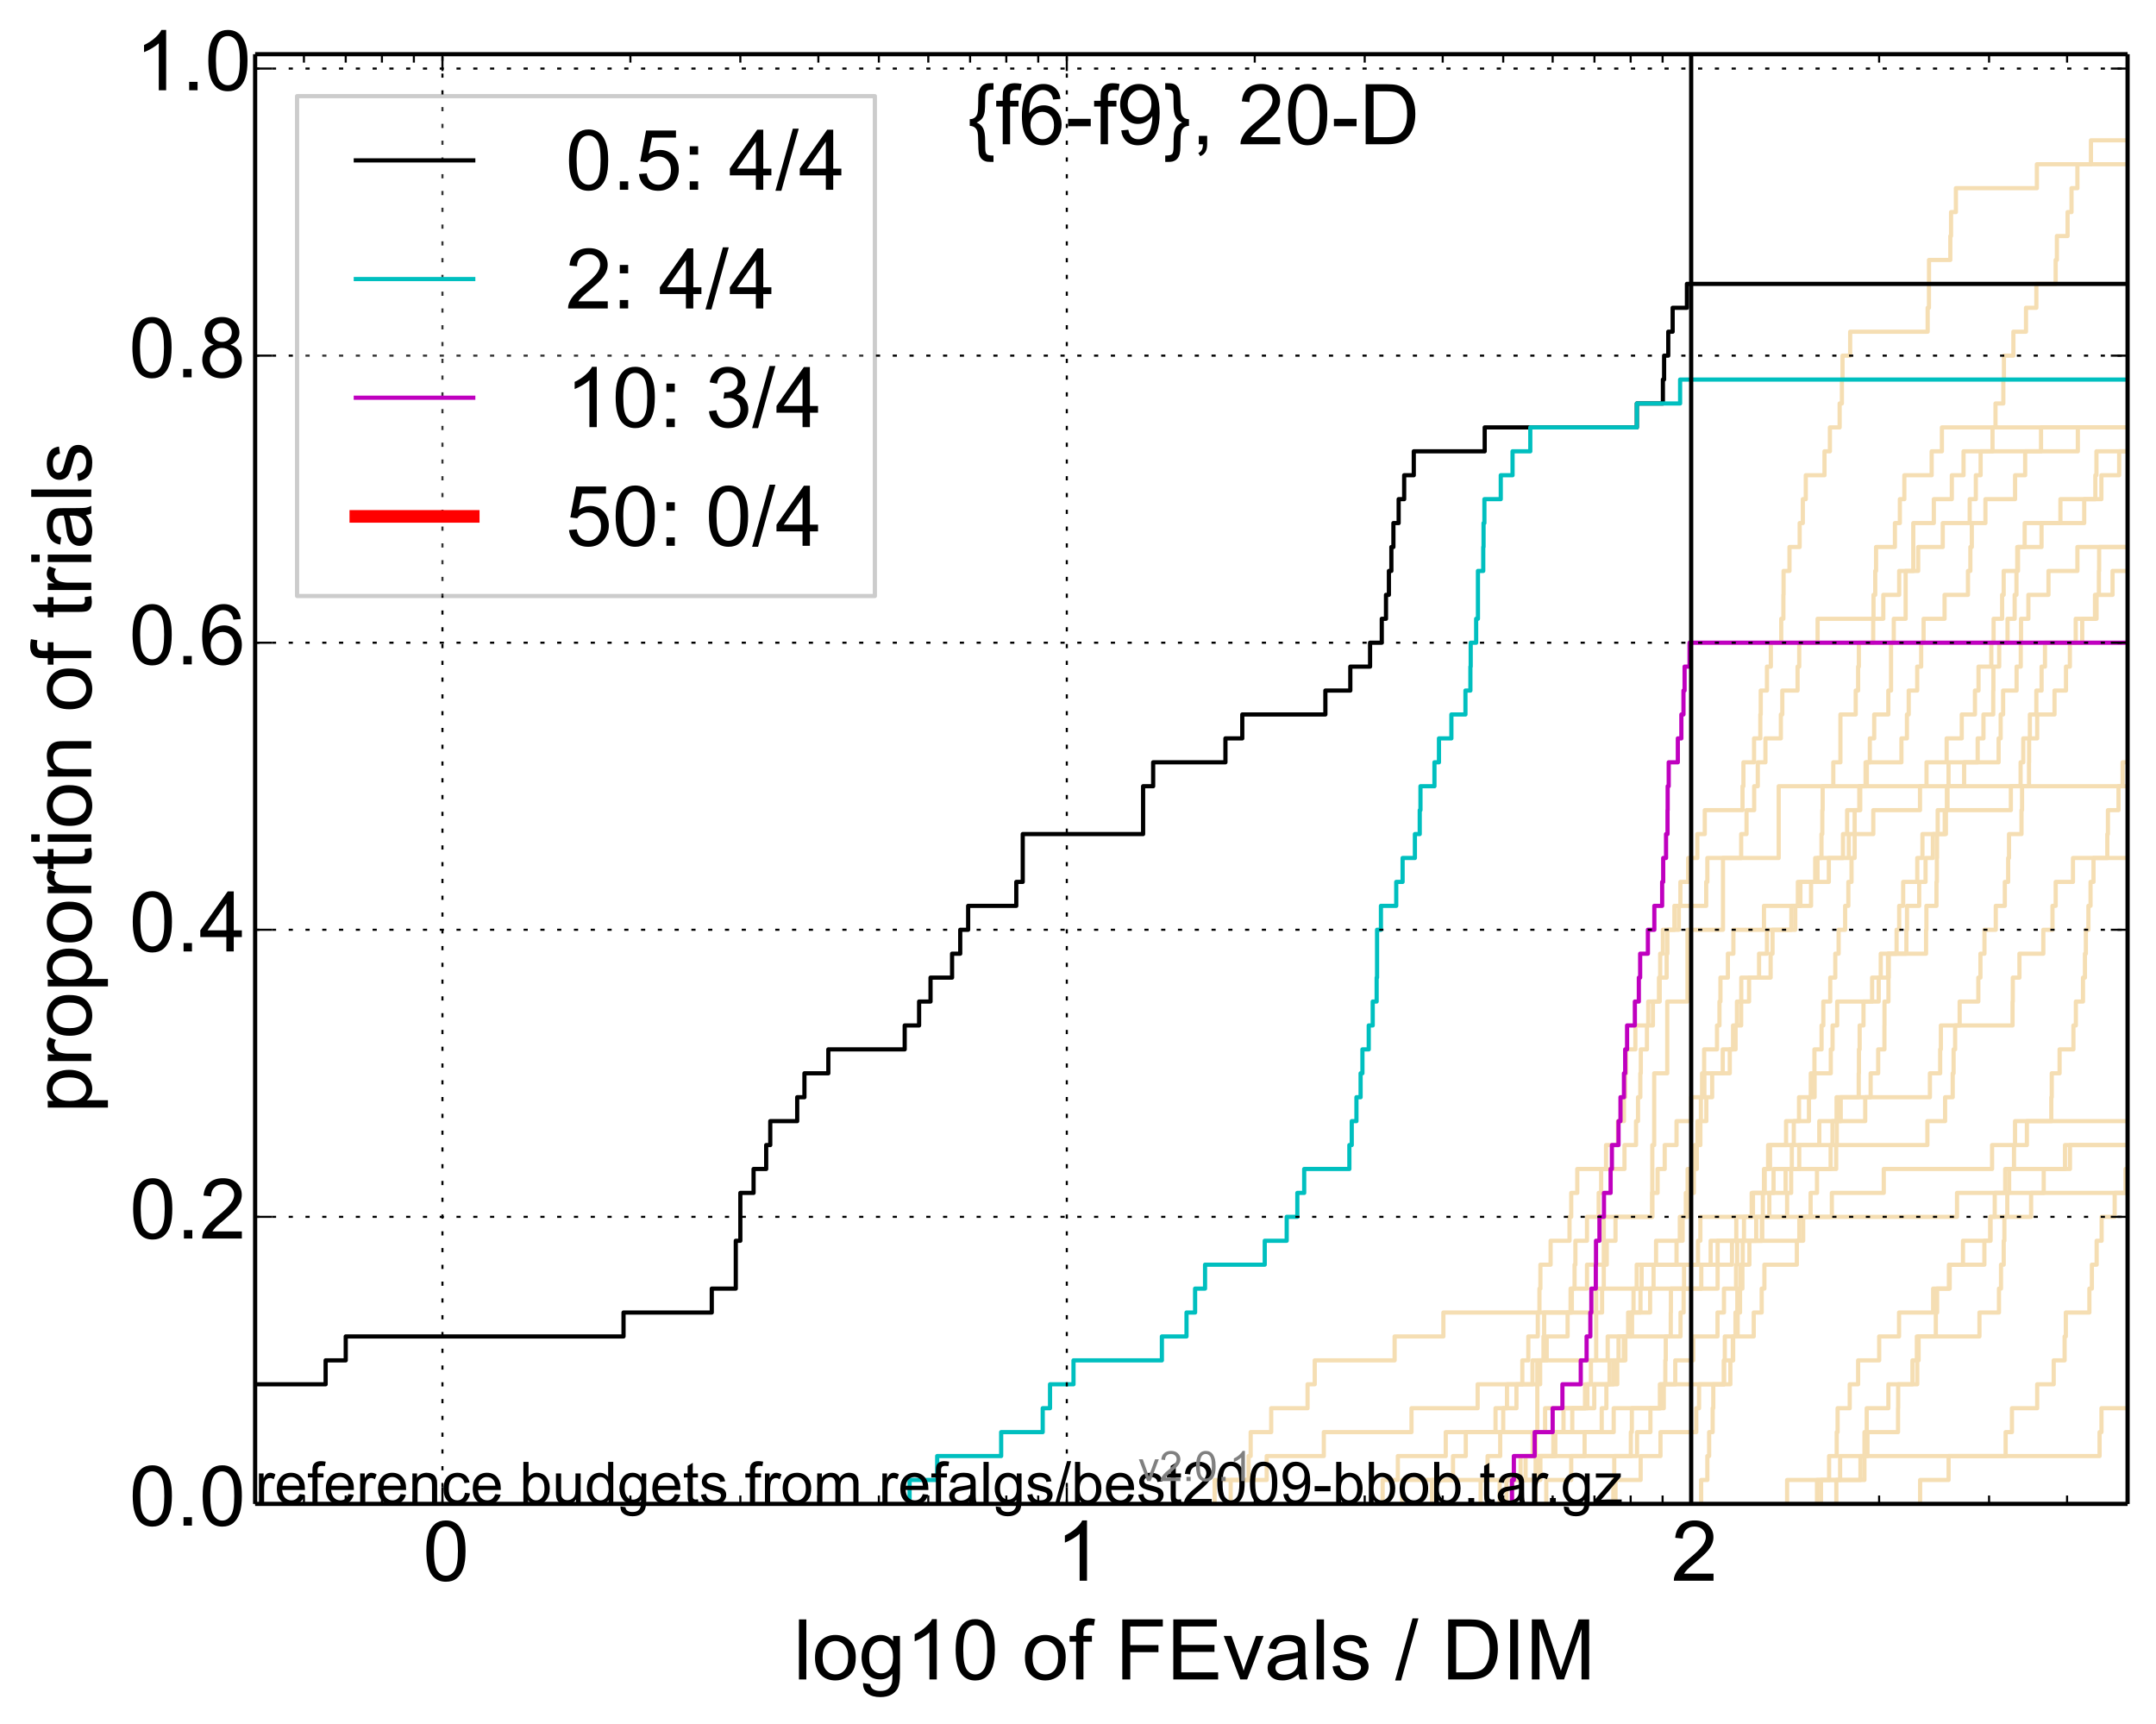 <?xml version="1.0" encoding="utf-8" standalone="no"?>
<!DOCTYPE svg PUBLIC "-//W3C//DTD SVG 1.1//EN"
  "http://www.w3.org/Graphics/SVG/1.1/DTD/svg11.dtd">
<!-- Created with matplotlib (http://matplotlib.org/) -->
<svg height="411pt" version="1.1" viewBox="0 0 514 411" width="514pt" xmlns="http://www.w3.org/2000/svg" xmlns:xlink="http://www.w3.org/1999/xlink">
 <defs>
  <style type="text/css">
*{stroke-linecap:butt;stroke-linejoin:round;}
  </style>
 </defs>
 <g id="figure_1">
  <g id="patch_1">
   <path d="
M0 411.783
L514.425 411.783
L514.425 0
L0 0
z
" style="fill:#ffffff;"/>
  </g>
  <g id="axes_1">
   <g id="patch_2">
    <path d="
M60.825 358.524
L507.225 358.524
L507.225 12.924
L60.825 12.924
z
" style="fill:#ffffff;"/>
   </g>
   <g id="line2d_1">
    <path clip-path="url(#p0ab5e1e507)" d="
M359.145 358.524
L359.145 352.821
L363.707 352.821
L363.707 347.118
L377.774 347.118
L377.774 341.415
L384.714 341.415
L384.714 335.712
L395.867 335.712
L395.867 330.009
L399.389 330.009
L399.389 324.306
L403.666 324.306
L403.666 318.603
L409.461 318.603
L409.461 312.9
L410.997 312.9
L410.997 307.197
L413.882 307.197
L413.882 301.494
L414.156 301.494
L414.156 295.791
L420.044 295.791
L420.044 290.088
L420.267 290.088
L420.267 284.385
L420.712 284.385
L420.712 278.682
L421.982 278.682
L421.982 272.979
L425.805 272.979
L425.805 267.276
L428.896 267.276
L428.896 261.573
L432.61 261.573
L432.61 255.87
L436.469 255.87
L436.469 250.167
L436.893 250.167
L436.893 244.464
L437.996 244.464
L437.996 238.761
L447.894 238.761
L447.894 233.058
L450.106 233.058
L450.106 227.355
L459.182 227.355
L459.182 221.652
L459.264 221.652
L459.264 215.949
L461.662 215.949
L461.662 210.246
L461.754 210.246
L461.754 204.543
L461.806 204.543
L461.806 198.84
L461.949 198.84
L461.949 193.137
L479.397 193.137
L479.397 187.434
L481.721 187.434
L481.721 181.731
L482.36 181.731
L482.36 176.028
L485.674 176.028
L485.674 170.326
L489.806 170.326
L489.806 164.623
L492.541 164.623
L492.541 158.92
L493.467 158.92
L493.467 153.217
L496.414 153.217
L496.414 147.514
L499.83 147.514
L499.83 141.811
L503.643 141.811
L503.643 136.108
L508.758 136.108
L508.758 130.405
L514.059 130.405
L514.059 124.702
L515.425 124.702" style="fill:none;stroke:#f5deb3;stroke-linecap:square;"/>
   </g>
   <g id="line2d_2">
    <path clip-path="url(#p0ab5e1e507)" d="
M433.181 358.524
L433.181 352.821
L436.063 352.821
L436.063 347.118
L437.883 347.118
L437.883 341.415
L438.091 341.415
L438.091 335.712
L440.982 335.712
L440.982 330.009
L442.986 330.009
L442.986 324.306
L448.007 324.306
L448.007 318.603
L452.741 318.603
L452.741 312.9
L460.872 312.9
L460.872 307.197
L464.815 307.197
L464.815 301.494
L467.987 301.494
L467.987 295.791
L474.482 295.791
L474.482 290.088
L484.223 290.088
L484.223 284.385
L487.234 284.385
L487.234 278.682
L493.491 278.682
L493.491 272.979
L515.425 272.979" style="fill:none;stroke:#f5deb3;stroke-linecap:square;"/>
   </g>
   <g id="line2d_3">
    <path clip-path="url(#p0ab5e1e507)" d="
M580.807 358.524" style="fill:none;stroke:#f5deb3;stroke-linecap:square;"/>
   </g>
   <g id="line2d_4"/>
   <g id="line2d_5">
    <path clip-path="url(#p0ab5e1e507)" d="
M357.528 358.524
L357.528 352.821
L362.506 352.821
L362.506 347.118
L365.411 347.118
L365.411 341.415
L368.357 341.415
L368.357 335.712
L378.441 335.712
L378.441 330.009
L379.289 330.009
L379.289 324.306
L383.279 324.306
L383.279 318.603
L388.148 318.603
L388.148 312.9
L389.441 312.9
L389.441 307.197
L390.196 307.197
L390.196 301.494
L394.808 301.494
L394.808 295.791
L400.476 295.791
L400.476 290.088
L401.91 290.088
L401.91 284.385
L402.337 284.385
L402.337 278.682
L404.018 278.682
L404.018 272.979
L404.684 272.979
L404.684 267.276
L406.797 267.276
L406.797 261.573
L408.188 261.573
L408.188 255.87
L412.386 255.87
L412.386 250.167
L413.166 250.167
L413.166 244.464
L414.101 244.464
L414.101 238.761
L415.13 238.761
L415.13 233.058
L422.126 233.058
L422.126 227.355
L422.583 227.355
L422.583 221.652
L427.068 221.652
L427.068 215.949
L431.763 215.949
L431.763 210.246
L432.753 210.246
L432.753 204.543
L434.249 204.543
L434.249 198.84
L434.449 198.84
L434.449 193.137
L434.529 193.137
L434.529 187.434
L437.065 187.434
L437.065 181.731
L438.765 181.731
L438.765 176.028
L438.765 176.028
L438.765 170.326
L442.407 170.326
L442.407 164.623
L442.986 164.623
L442.986 158.92
L443.161 158.92
L443.161 153.217
L446.586 153.217
L446.586 147.514
L446.652 147.514
L446.652 141.811
L447.063 141.811
L447.063 136.108
L447.26 136.108
L447.26 130.405
L451.758 130.405
L451.758 124.702
L452.936 124.702
L452.936 118.999
L454.005 118.999
L454.005 113.296
L460.514 113.296
L460.514 107.593
L462.957 107.593
L462.957 101.89
L507.631 101.89
L507.631 96.187
L508.922 96.187
L508.922 90.484
L511.726 90.484
L511.726 84.781
L512.182 84.781
L512.182 79.078
L515.051 79.078
L515.051 73.375
L515.425 73.375" style="fill:none;stroke:#f5deb3;stroke-linecap:square;"/>
   </g>
   <g id="line2d_6">
    <path clip-path="url(#p0ab5e1e507)" d="
M289.578 358.524
L289.578 352.821
L297.669 352.821
L297.669 347.118
L298.163 347.118
L298.163 341.415
L303.059 341.415
L303.059 335.712
L311.729 335.712
L311.729 330.009
L313.436 330.009
L313.436 324.306
L332.485 324.306
L332.485 318.603
L344.11 318.603
L344.11 312.9
L381.946 312.9
L381.946 307.197
L391.37 307.197
L391.37 301.494
L412.916 301.494
L412.916 295.791
L429.888 295.791
L429.888 290.088
L436.72 290.088
L436.72 284.385
L449.097 284.385
L449.097 278.682
L474.92 278.682
L474.92 272.979
L480.393 272.979
L480.393 267.276
L515.172 267.276
L515.172 261.573
L515.425 261.573" style="fill:none;stroke:#f5deb3;stroke-linecap:square;"/>
   </g>
   <g id="line2d_7">
    <path clip-path="url(#p0ab5e1e507)" d="
M352.984 358.524
L352.984 352.821
L354.648 352.821
L354.648 347.118
L357.659 347.118
L357.659 341.415
L358.374 341.415
L358.374 335.712
L359.273 335.712
L359.273 330.009
L367.184 330.009
L367.184 324.306
L367.969 324.306
L367.969 318.603
L368.136 318.603
L368.136 312.9
L374.433 312.9
L374.433 307.197
L378.346 307.197
L378.346 301.494
L383.059 301.494
L383.059 295.791
L385.143 295.791
L385.143 290.088
L393.882 290.088
L393.882 284.385
L395.175 284.385
L395.175 278.682
L396.872 278.682
L396.872 272.979
L399.696 272.979
L399.696 267.276
L403.183 267.276
L403.183 261.573
L406.337 261.573
L406.337 255.87
L410.71 255.87
L410.71 250.167
L413.773 250.167
L413.773 244.464
L415.103 244.464
L415.103 238.761
L416.984 238.761
L416.984 233.058
L419.368 233.058
L419.368 227.355
L421.252 227.355
L421.252 221.652
L428 221.652
L428 215.949
L428.613 215.949
L428.613 210.246
L436.004 210.246
L436.004 204.543
L439.377 204.543
L439.377 198.84
L440.367 198.84
L440.367 193.137
L443.491 193.137
L443.491 187.434
L444.76 187.434
L444.76 181.731
L453.31 181.731
L453.31 176.028
L454.621 176.028
L454.621 170.326
L455.043 170.326
L455.043 164.623
L457.068 164.623
L457.068 158.92
L458.016 158.92
L458.016 153.217
L458.595 153.217
L458.595 147.514
L463.595 147.514
L463.595 141.811
L469.174 141.811
L469.174 136.108
L469.743 136.108
L469.743 130.405
L470.088 130.405
L470.088 124.702
L473.335 124.702
L473.335 118.999
L480.403 118.999
L480.403 113.296
L482.805 113.296
L482.805 107.593
L495.366 107.593
L495.366 101.89
L515.425 101.89" style="fill:none;stroke:#f5deb3;stroke-linecap:square;"/>
   </g>
   <g id="line2d_8">
    <path clip-path="url(#p0ab5e1e507)" d="
M334.293 358.524
L334.293 352.821
L367.24 352.821
L367.24 347.118
L370.322 347.118
L370.322 341.415
L372.747 341.415
L372.747 335.712
L377.87 335.712
L377.87 330.009
L383.718 330.009
L383.718 324.306
L385.865 324.306
L385.865 318.603
L389.08 318.603
L389.08 312.9
L391.098 312.9
L391.098 307.197
L409.491 307.197
L409.491 301.494
L409.491 301.494
L409.491 295.791
L420.118 295.791
L420.118 290.088
L426.055 290.088
L426.055 284.385
L427.024 284.385
L427.024 278.682
L437.751 278.682
L437.751 272.979
L437.902 272.979
L437.902 267.276
L444.675 267.276
L444.675 261.573
L460.1 261.573
L460.1 255.87
L462.546 255.87
L462.546 250.167
L462.713 250.167
L462.713 244.464
L479.803 244.464
L479.803 238.761
L479.862 238.761
L479.862 233.058
L481.442 233.058
L481.442 227.355
L487.137 227.355
L487.137 221.652
L489.322 221.652
L489.322 215.949
L490.085 215.949
L490.085 210.246
L494.207 210.246
L494.207 204.543
L514.54 204.543
L514.54 198.84
L515.425 198.84" style="fill:none;stroke:#f5deb3;stroke-linecap:square;"/>
   </g>
   <g id="line2d_9">
    <path clip-path="url(#p0ab5e1e507)" d="
M550.596 358.524" style="fill:none;stroke:#f5deb3;stroke-linecap:square;"/>
   </g>
   <g id="line2d_10">
    <path clip-path="url(#p0ab5e1e507)" d="
M385.143 358.524
L385.143 352.821
L391.137 352.821
L391.137 347.118
L395.867 347.118
L395.867 341.415
L404.399 341.415
L404.399 335.712
L405.062 335.712
L405.062 330.009
L412.526 330.009
L412.526 324.306
L413.111 324.306
L413.111 318.603
L414.265 318.603
L414.265 312.9
L414.834 312.9
L414.834 307.197
L415.398 307.197
L415.398 301.494
L417.062 301.494
L417.062 295.791
L418.685 295.791
L418.685 290.088
L421.812 290.088
L421.812 284.385
L422.822 284.385
L422.822 278.682
L427.18 278.682
L427.18 272.979
L427.647 272.979
L427.647 267.276
L431.263 267.276
L431.263 261.573
L431.701 261.573
L431.701 255.87
L432.568 255.87
L432.568 250.167
L434.269 250.167
L434.269 244.464
L434.688 244.464
L434.688 238.761
L436.334 238.761
L436.334 233.058
L437.542 233.058
L437.542 227.355
L438.335 227.355
L438.335 221.652
L439.892 221.652
L439.892 215.949
L440.657 215.949
L440.657 210.246
L441.413 210.246
L441.413 204.543
L442.16 204.543
L442.16 198.84
L442.16 198.84
L442.16 193.137
L443.265 193.137
L443.265 187.434
L445.065 187.434
L445.065 181.731
L445.772 181.731
L445.772 176.028
L446.817 176.028
L446.817 170.326
L450.184 170.326
L450.184 164.623
L450.837 164.623
L450.837 158.92
L450.837 158.92
L450.837 153.217
L451.483 153.217
L451.483 147.514
L454.314 147.514
L454.314 141.811
L454.314 141.811
L454.314 136.108
L456.135 136.108
L456.135 130.405
L456.135 130.405
L456.135 124.702
L461.031 124.702
L461.031 118.999
L465.324 118.999
L465.324 113.296
L468.118 113.296
L468.118 107.593
L486.588 107.593
L486.588 101.89
L486.588 101.89
L486.588 101.89
L507.225 101.89" style="fill:none;stroke:#f5deb3;stroke-linecap:square;"/>
   </g>
   <g id="line2d_11">
    <path clip-path="url(#p0ab5e1e507)" d="
M368.634 358.524
L368.634 352.821
L374.584 352.821
L374.584 347.118
L390.275 347.118
L390.275 341.415
L393.47 341.415
L393.47 335.712
L395.722 335.712
L395.722 330.009
L410.997 330.009
L410.997 324.306
L413.194 324.306
L413.194 318.603
L418.097 318.603
L418.097 312.9
L419.994 312.9
L419.994 307.197
L420.639 307.197
L420.639 301.494
L428.373 301.494
L428.373 295.791
L428.962 295.791
L428.962 290.088
L431.659 290.088
L431.659 284.385
L433.181 284.385
L433.181 278.682
L436.431 278.682
L436.431 272.979
L436.874 272.979
L436.874 267.276
L437.845 267.276
L437.845 261.573
L443.126 261.573
L443.126 255.87
L443.178 255.87
L443.178 250.167
L443.352 250.167
L443.352 244.464
L444.266 244.464
L444.266 238.761
L446.321 238.761
L446.321 233.058
L448.378 233.058
L448.378 227.355
L452.153 227.355
L452.153 221.652
L452.772 221.652
L452.772 215.949
L453.725 215.949
L453.725 210.246
L457.082 210.246
L457.082 204.543
L458.32 204.543
L458.32 198.84
L463.633 198.84
L463.633 193.137
L464.151 193.137
L464.151 187.434
L464.54 187.434
L464.54 181.731
L471.485 181.731
L471.485 176.028
L472.864 176.028
L472.864 170.326
L475.197 170.326
L475.197 164.623
L475.239 164.623
L475.239 158.92
L476.614 158.92
L476.614 153.217
L478.607 153.217
L478.607 147.514
L480.305 147.514
L480.305 141.811
L480.735 141.811
L480.735 136.108
L481.104 136.108
L481.104 130.405
L486.712 130.405
L486.712 124.702
L496.886 124.702
L496.886 118.999
L499.539 118.999
L499.539 113.296
L499.801 113.296
L499.801 107.593
L510.802 107.593
L510.802 101.89
L515.425 101.89" style="fill:none;stroke:#f5deb3;stroke-linecap:square;"/>
   </g>
   <g id="line2d_12">
    <path clip-path="url(#p0ab5e1e507)" d="
M341.394 358.524
L341.394 352.821
L346.406 352.821
L346.406 347.118
L349.446 347.118
L349.446 341.415
L356.538 341.415
L356.538 335.712
L361.528 335.712
L361.528 330.009
L362.929 330.009
L362.929 324.306
L364.359 324.306
L364.359 318.603
L366.617 318.603
L366.617 312.9
L367.014 312.9
L367.014 307.197
L367.24 307.197
L367.24 301.494
L369.673 301.494
L369.673 295.791
L374.181 295.791
L374.181 290.088
L374.584 290.088
L374.584 284.385
L376.027 284.385
L376.027 278.682
L382.882 278.682
L382.882 272.979
L385.696 272.979
L385.696 267.276
L387.162 267.276
L387.162 261.573
L387.451 261.573
L387.451 255.87
L387.698 255.87
L387.698 250.167
L389.879 250.167
L389.879 244.464
L392.942 244.464
L392.942 238.761
L395.685 238.761
L395.685 233.058
L397.334 233.058
L397.334 227.355
L397.511 227.355
L397.511 221.652
L400.24 221.652
L400.24 215.949
L406.766 215.949
L406.766 210.246
L407.041 210.246
L407.041 204.543
L415.103 204.543
L415.103 198.84
L416.381 198.84
L416.381 193.137
L418.2 193.137
L418.2 187.434
L419.065 187.434
L419.065 181.731
L420.885 181.731
L420.885 176.028
L424.563 176.028
L424.563 170.326
L424.911 170.326
L424.911 164.623
L428.548 164.623
L428.548 158.92
L428.94 158.92
L428.94 153.217
L433.323 153.217
L433.323 147.514
L448.986 147.514
L448.986 141.811
L452.772 141.811
L452.772 136.108
L457.307 136.108
L457.307 130.405
L463.162 130.405
L463.162 124.702
L469.581 124.702
L469.581 118.999
L471.045 118.999
L471.045 113.296
L472.189 113.296
L472.189 107.593
L475.027 107.593
L475.027 101.89
L475.736 101.89
L475.736 96.187
L477.602 96.187
L477.602 90.484
L477.745 90.484
L477.745 84.781
L480 84.781
L480 79.078
L483.003 79.078
L483.003 73.375
L485.475 73.375
L485.475 67.672
L490.077 67.672
L490.077 61.969
L490.371 61.969
L490.371 56.266
L492.921 56.266
L492.921 50.563
L493.858 50.563
L493.858 44.86
L495.265 44.86
L495.265 39.157
L498.489 39.157
L498.489 33.454
L509.586 33.454
L509.586 27.751
L515.425 27.751" style="fill:none;stroke:#f5deb3;stroke-linecap:square;"/>
   </g>
   <g id="line2d_13">
    <path clip-path="url(#p0ab5e1e507)" d="
M434.129 358.524
L434.129 352.821
L438.691 352.821
L438.691 347.118
L445.217 347.118
L445.217 341.415
L452.501 341.415
L452.501 335.712
L452.531 335.712
L452.531 330.009
L457.082 330.009
L457.082 324.306
L457.404 324.306
L457.404 318.603
L461.505 318.603
L461.505 312.9
L461.819 312.9
L461.819 307.197
L464.628 307.197
L464.628 301.494
L473.083 301.494
L473.083 295.791
L474.546 295.791
L474.546 290.088
L475.557 290.088
L475.557 284.385
L478.051 284.385
L478.051 278.682
L492.305 278.682
L492.305 272.979
L515.425 272.979" style="fill:none;stroke:#f5deb3;stroke-linecap:square;"/>
   </g>
   <g id="line2d_14">
    <path clip-path="url(#p0ab5e1e507)" d="
M437.789 358.524
L437.789 352.821
L443.543 352.821
L443.543 347.118
L444.505 347.118
L444.505 341.415
L445.032 341.415
L445.032 335.712
L450.199 335.712
L450.199 330.009
L455.935 330.009
L455.935 324.306
L456.984 324.306
L456.984 318.603
L471.911 318.603
L471.911 312.9
L476.562 312.9
L476.562 307.197
L477.048 307.197
L477.048 301.494
L477.694 301.494
L477.694 295.791
L477.857 295.791
L477.857 290.088
L478.546 290.088
L478.546 284.385
L478.988 284.385
L478.988 278.682
L480.148 278.682
L480.148 272.979
L483.219 272.979
L483.219 267.276
L489.04 267.276
L489.04 261.573
L489.143 261.573
L489.143 255.87
L491.014 255.87
L491.014 250.167
L494.317 250.167
L494.317 244.464
L494.891 244.464
L494.891 238.761
L496.597 238.761
L496.597 233.058
L497.06 233.058
L497.06 227.355
L497.279 227.355
L497.279 221.652
L497.887 221.652
L497.887 215.949
L498.393 215.949
L498.393 210.246
L499.101 210.246
L499.101 204.543
L502.394 204.543
L502.394 198.84
L502.541 198.84
L502.541 193.137
L505.062 193.137
L505.062 187.434
L506.031 187.434
L506.031 181.731
L512.463 181.731
L512.463 176.028
L515.425 176.028" style="fill:none;stroke:#f5deb3;stroke-linecap:square;"/>
   </g>
   <g id="line2d_15">
    <path clip-path="url(#p0ab5e1e507)" d="
M457.767 358.524
L457.767 352.821
L464.553 352.821
L464.553 347.118
L478.152 347.118
L478.152 341.415
L479.655 341.415
L479.655 335.712
L485.674 335.712
L485.674 330.009
L489.611 330.009
L489.611 324.306
L492.215 324.306
L492.215 318.603
L492.5 318.603
L492.5 312.9
L498.118 312.9
L498.118 307.197
L498.711 307.197
L498.711 301.494
L499.851 301.494
L499.851 295.791
L501.036 295.791
L501.036 290.088
L504.147 290.088
L504.147 284.385
L506.732 284.385
L506.732 278.682
L510.108 278.682
L510.108 272.979
L512.008 272.979
L512.008 267.276
L515.425 267.276" style="fill:none;stroke:#f5deb3;stroke-linecap:square;"/>
   </g>
   <g id="line2d_16">
    <path clip-path="url(#p0ab5e1e507)" d="
M293.398 358.524
L293.398 352.821
L301.986 352.821
L301.986 347.118
L315.601 347.118
L315.601 341.415
L336.506 341.415
L336.506 335.712
L352.277 335.712
L352.277 330.009
L365.353 330.009
L365.353 324.306
L368.744 324.306
L368.744 318.603
L373.723 318.603
L373.723 312.9
L374.735 312.9
L374.735 307.197
L375.384 307.197
L375.384 301.494
L375.583 301.494
L375.583 295.791
L378.346 295.791
L378.346 290.088
L381.133 290.088
L381.133 284.385
L381.721 284.385
L381.721 278.682
L387.286 278.682
L387.286 272.979
L390.038 272.979
L390.038 267.276
L390.511 267.276
L390.511 261.573
L391.059 261.573
L391.059 255.87
L391.176 255.87
L391.176 250.167
L392.638 250.167
L392.638 244.464
L394.068 244.464
L394.068 238.761
L395.504 238.761
L395.504 233.058
L395.794 233.058
L395.794 227.355
L396.443 227.355
L396.443 221.652
L399.183 221.652
L399.183 215.949
L400.611 215.949
L400.611 210.246
L402.468 210.246
L402.468 204.543
L404.653 204.543
L404.653 198.84
L406.429 198.84
L406.429 193.137
L415.425 193.137
L415.425 187.434
L415.639 187.434
L415.639 181.731
L418.174 181.731
L418.174 176.028
L419.669 176.028
L419.669 170.326
L419.769 170.326
L419.769 164.623
L421.252 164.623
L421.252 158.92
L422.175 158.92
L422.175 153.217
L424.656 153.217
L424.656 147.514
L425.164 147.514
L425.164 141.811
L425.21 141.811
L425.21 136.108
L426.62 136.108
L426.62 130.405
L429.048 130.405
L429.048 124.702
L429.802 124.702
L429.802 118.999
L430.505 118.999
L430.505 113.296
L434.965 113.296
L434.965 107.593
L436.257 107.593
L436.257 101.89
L438.579 101.89
L438.579 96.187
L439.118 96.187
L439.118 90.484
L439.267 90.484
L439.267 84.781
L441.09 84.781
L441.09 79.078
L459.562 79.078
L459.562 73.375
L459.872 73.375
L459.872 67.672
L459.885 67.672
L459.885 61.969
L464.964 61.969
L464.964 56.266
L465.138 56.266
L465.138 50.563
L466.293 50.563
L466.293 44.86
L485.602 44.86
L485.602 39.157
L507.747 39.157
L507.747 33.454
L508.575 33.454
L508.575 27.751
L515.425 27.751" style="fill:none;stroke:#f5deb3;stroke-linecap:square;"/>
   </g>
   <g id="line2d_17">
    <path clip-path="url(#p0ab5e1e507)" d="
M517.821 358.524" style="fill:none;stroke:#f5deb3;stroke-linecap:square;"/>
   </g>
   <g id="line2d_18">
    <path clip-path="url(#p0ab5e1e507)" d="
M329.624 358.524
L329.624 352.821
L333.252 352.821
L333.252 347.118
L344.672 347.118
L344.672 341.415
L374.835 341.415
L374.835 335.712
L380.079 335.712
L380.079 330.009
L385.569 330.009
L385.569 324.306
L387.121 324.306
L387.121 318.603
L400.645 318.603
L400.645 312.9
L401.38 312.9
L401.38 307.197
L401.48 307.197
L401.48 301.494
L404.81 301.494
L404.81 295.791
L405.375 295.791
L405.375 290.088
L417.917 290.088
L417.917 284.385
L425.691 284.385
L425.691 278.682
L428.94 278.682
L428.94 272.979
L433.727 272.979
L433.727 267.276
L438.84 267.276
L438.84 261.573
L445.972 261.573
L445.972 255.87
L447.765 255.87
L447.765 250.167
L449.255 250.167
L449.255 244.464
L449.271 244.464
L449.271 238.761
L450.215 238.761
L450.215 233.058
L450.293 233.058
L450.293 227.355
L454.49 227.355
L454.49 221.652
L454.636 221.652
L454.636 215.949
L457.544 215.949
L457.544 210.246
L459.06 210.246
L459.06 204.543
L460.806 204.543
L460.806 198.84
L463.912 198.84
L463.912 193.137
L464.302 193.137
L464.302 187.434
L468.26 187.434
L468.26 181.731
L476.478 181.731
L476.478 176.028
L476.966 176.028
L476.966 170.326
L477.551 170.326
L477.551 164.623
L480.764 164.623
L480.764 158.92
L481.759 158.92
L481.759 153.217
L481.826 153.217
L481.826 147.514
L483.574 147.514
L483.574 141.811
L488.369 141.811
L488.369 136.108
L495.265 136.108
L495.265 130.405
L515.425 130.405" style="fill:none;stroke:#f5deb3;stroke-linecap:square;"/>
   </g>
   <g id="line2d_19">
    <path clip-path="url(#p0ab5e1e507)" d="
M643.1 358.524" style="fill:none;stroke:#f5deb3;stroke-linecap:square;"/>
   </g>
   <g id="line2d_20">
    <path clip-path="url(#p0ab5e1e507)" d="
M426.055 358.524
L426.055 352.821
L444.488 352.821
L444.488 347.118
L500.55 347.118
L500.55 341.415
L501 341.415
L501 335.712
L515.425 335.712" style="fill:none;stroke:#f5deb3;stroke-linecap:square;"/>
   </g>
   <g id="line2d_21">
    <path clip-path="url(#p0ab5e1e507)" d="
M384.628 358.524
L384.628 352.821
L384.843 352.821
L384.843 347.118
L388.798 347.118
L388.798 341.415
L389.04 341.415
L389.04 335.712
L396.658 335.712
L396.658 330.009
L397.015 330.009
L397.015 324.306
L397.121 324.306
L397.121 318.603
L398.317 318.603
L398.317 312.9
L398.352 312.9
L398.352 307.197
L405.594 307.197
L405.594 301.494
L407.828 301.494
L407.828 295.791
L413.937 295.791
L413.937 290.088
L466.56 290.088
L466.56 284.385
L515.425 284.385" style="fill:none;stroke:#f5deb3;stroke-linecap:square;"/>
   </g>
   <g id="line2d_22"/>
   <g id="line2d_23">
    <path clip-path="url(#p0ab5e1e507)" d="
M578.09 358.524" style="fill:none;stroke:#f5deb3;stroke-linecap:square;"/>
   </g>
   <g id="line2d_24">
    <path clip-path="url(#p0ab5e1e507)" d="
M575.826 358.524" style="fill:none;stroke:#f5deb3;stroke-linecap:square;"/>
   </g>
   <g id="line2d_25">
    <path clip-path="url(#p0ab5e1e507)" d="
M360.41 358.524
L360.41 352.821
L366.788 352.821
L366.788 347.118
L370.803 347.118
L370.803 341.415
L381.856 341.415
L381.856 335.712
L382.971 335.712
L382.971 330.009
L384.628 330.009
L384.628 324.306
L387.493 324.306
L387.493 318.603
L388.999 318.603
L388.999 312.9
L393.395 312.9
L393.395 307.197
L394.217 307.197
L394.217 301.494
L399.696 301.494
L399.696 295.791
L401.147 295.791
L401.147 290.088
L402.304 290.088
L402.304 284.385
L403.826 284.385
L403.826 278.682
L404.526 278.682
L404.526 272.979
L405.375 272.979
L405.375 267.276
L405.5 267.276
L405.5 261.573
L405.78 261.573
L405.78 255.87
L406.275 255.87
L406.275 250.167
L409.344 250.167
L409.344 244.464
L409.929 244.464
L409.929 238.761
L410.161 238.761
L410.161 233.058
L411.936 233.058
L411.936 227.355
L413.249 227.355
L413.249 221.652
L420.54 221.652
L420.54 215.949
L429.221 215.949
L429.221 210.246
L433.303 210.246
L433.303 204.543
L440.766 204.543
L440.766 198.84
L446.603 198.84
L446.603 193.137
L457.739 193.137
L457.739 187.434
L459.291 187.434
L459.291 181.731
L464.088 181.731
L464.088 176.028
L467.69 176.028
L467.69 170.326
L470.841 170.326
L470.841 164.623
L471.687 164.623
L471.687 158.92
L474.739 158.92
L474.739 153.217
L475.282 153.217
L475.282 147.514
L477.316 147.514
L477.316 141.811
L477.684 141.811
L477.684 136.108
L480.92 136.108
L480.92 130.405
L482.692 130.405
L482.692 124.702
L491.213 124.702
L491.213 118.999
L500.979 118.999
L500.979 113.296
L505.216 113.296
L505.216 107.593
L507.586 107.593
L507.586 101.89
L510.514 101.89
L510.514 96.187
L511.942 96.187
L511.942 90.484
L512.05 90.484
L512.05 84.781
L515.297 84.781
L515.297 79.078
L515.425 79.078" style="fill:none;stroke:#f5deb3;stroke-linecap:square;"/>
   </g>
   <g id="line2d_26">
    <path clip-path="url(#p0ab5e1e507)" d="
M527.178 358.524" style="fill:none;stroke:#f5deb3;stroke-linecap:square;"/>
   </g>
   <g id="line2d_27">
    <path clip-path="url(#p0ab5e1e507)" d="
M405.562 358.524
L405.562 352.821
L407.041 352.821
L407.041 347.118
L407.466 347.118
L407.466 341.415
L408.307 341.415
L408.307 335.712
L408.456 335.712
L408.456 330.009
L410.997 330.009
L410.997 324.306
L411.198 324.306
L411.198 318.603
L413.745 318.603
L413.745 312.9
L414.183 312.9
L414.183 307.197
L414.942 307.197
L414.942 301.494
L415.479 301.494
L415.479 295.791
L415.772 295.791
L415.772 290.088
L417.608 290.088
L417.608 284.385
L420.54 284.385
L420.54 278.682
L421.521 278.682
L421.521 272.979
L459.494 272.979
L459.494 267.276
L463.722 267.276
L463.722 261.573
L465.533 261.573
L465.533 255.87
L465.743 255.87
L465.743 250.167
L466.11 250.167
L466.11 244.464
L467.188 244.464
L467.188 238.761
L471.642 238.761
L471.642 233.058
L472.145 233.058
L472.145 227.355
L473.105 227.355
L473.105 221.652
L475.799 221.652
L475.799 215.949
L477.959 215.949
L477.959 210.246
L478.757 210.246
L478.757 204.543
L478.958 204.543
L478.958 198.84
L481.932 198.84
L481.932 193.137
L482.065 193.137
L482.065 187.434
L483.723 187.434
L483.723 181.731
L483.751 181.731
L483.751 176.028
L483.927 176.028
L483.927 170.326
L485.475 170.326
L485.475 164.623
L486.721 164.623
L486.721 158.92
L487.532 158.92
L487.532 153.217
L494.852 153.217
L494.852 147.514
L499.452 147.514
L499.452 141.811
L500.385 141.811
L500.385 136.108
L500.443 136.108
L500.443 130.405
L507.734 130.405
L507.734 124.702
L508.2 124.702
L508.2 118.999
L512.475 118.999
L512.475 113.296
L513.656 113.296
L513.656 107.593
L513.662 107.593
L513.662 101.89
L515.425 101.89" style="fill:none;stroke:#f5deb3;stroke-linecap:square;"/>
   </g>
   <g id="line2d_28">
    <path clip-path="url(#p0ab5e1e507)" d="
M563.734 358.524" style="fill:none;stroke:#f5deb3;stroke-linecap:square;"/>
   </g>
   <g id="line2d_29">
    <path clip-path="url(#p0ab5e1e507)" d="
M366.103 358.524
L366.103 352.821
L366.103 352.821
L366.103 347.118
L366.103 347.118
L366.103 341.415
L366.503 341.415
L366.503 335.712
L366.503 335.712
L366.503 330.009
L366.503 330.009
L366.503 324.306
L380.539 324.306
L380.539 318.603
L380.539 318.603
L380.539 312.9
L380.539 312.9
L380.539 307.197
L382.349 307.197
L382.349 301.494
L382.349 301.494
L382.349 295.791
L382.349 295.791
L382.349 290.088
L393.919 290.088
L393.919 284.385
L393.919 284.385
L393.919 278.682
L393.919 278.682
L393.919 272.979
L394.365 272.979
L394.365 267.276
L394.365 267.276
L394.365 261.573
L394.365 261.573
L394.365 255.87
L397.475 255.87
L397.475 250.167
L397.475 250.167
L397.475 244.464
L397.475 244.464
L397.475 238.761
L402.304 238.761
L402.304 233.058
L402.304 233.058
L402.304 227.355
L402.304 227.355
L402.304 221.652
L410.768 221.652
L410.768 215.949
L410.768 215.949
L410.768 210.246
L410.768 210.246
L410.768 204.543
L424.051 204.543
L424.051 198.84
L424.051 198.84
L424.051 193.137
L424.051 193.137
L424.051 187.434
L515.425 187.434" style="fill:none;stroke:#f5deb3;stroke-linecap:square;"/>
   </g>
   <g id="line2d_30">
    <path clip-path="url(#p0ab5e1e507)" d="
M-88.179 358.524
M-1 341.415
L37.614 341.415
L37.614 335.712
L37.614 335.712
L37.614 330.009
L77.632 330.009
L77.632 324.306
L82.423 324.306
L82.423 318.603
L148.652 318.603
L148.652 312.9
L169.689 312.9
L169.689 307.197
L175.414 307.197
L175.414 301.494
L175.414 301.494
L175.414 295.791
L176.5 295.791
L176.5 290.088
L176.5 290.088
L176.5 284.385
L179.654 284.385
L179.654 278.682
L182.662 278.682
L182.662 272.979
L183.634 272.979
L183.634 267.276
L190.058 267.276
L190.058 261.573
L191.782 261.573
L191.782 255.87
L197.477 255.87
L197.477 250.167
L215.684 250.167
L215.684 244.464
L219.117 244.464
L219.117 238.761
L221.845 238.761
L221.845 233.058
L226.979 233.058
L226.979 227.355
L228.923 227.355
L228.923 221.652
L230.811 221.652
L230.811 215.949
L242.286 215.949
L242.286 210.246
L243.825 210.246
L243.825 204.543
L243.825 204.543
L243.825 198.84
L272.523 198.84
L272.523 193.137
L272.523 193.137
L272.523 187.434
L274.918 187.434
L274.918 181.731
L292.149 181.731
L292.149 176.028
L296.164 176.028
L296.164 170.326
L315.976 170.326
L315.976 164.623
L321.922 164.623
L321.922 158.92
L326.632 158.92
L326.632 153.217
L329.422 153.217
L329.422 147.514
L330.426 147.514
L330.426 141.811
L331.12 141.811
L331.12 136.108
L331.708 136.108
L331.708 130.405
L332.195 130.405
L332.195 124.702
L333.443 124.702
L333.443 118.999
L334.76 118.999
L334.76 113.296
L337.048 113.296
L337.048 107.593
L353.96 107.593
L353.96 101.89
L390.235 101.89
L390.235 96.187
L396.443 96.187
L396.443 90.484
L396.73 90.484
L396.73 84.781
L397.722 84.781
L397.722 79.078
L398.769 79.078
L398.769 73.375
L402.173 73.375
L402.173 67.672
L402.173 67.672
L402.173 67.672
L507.225 67.672" style="fill:none;stroke:#000000;stroke-linecap:square;"/>
   </g>
   <g id="line2d_31"/>
   <g id="line2d_32">
    <path clip-path="url(#p0ab5e1e507)" d="
M216.849 358.524
L216.849 352.821
L223.429 352.821
L223.429 347.118
L238.683 347.118
L238.683 341.415
L248.589 341.415
L248.589 335.712
L250.331 335.712
L250.331 330.009
L255.928 330.009
L255.928 324.306
L277 324.306
L277 318.603
L282.871 318.603
L282.871 312.9
L284.917 312.9
L284.917 307.197
L287.289 307.197
L287.289 301.494
L301.52 301.494
L301.52 295.791
L306.754 295.791
L306.754 290.088
L309.29 290.088
L309.29 284.385
L310.926 284.385
L310.926 278.682
L321.694 278.682
L321.694 272.979
L322.262 272.979
L322.262 267.276
L323.382 267.276
L323.382 261.573
L324.374 261.573
L324.374 255.87
L324.81 255.87
L324.81 250.167
L326.314 250.167
L326.314 244.464
L327.262 244.464
L327.262 238.761
L328.197 238.761
L328.197 233.058
L328.3 233.058
L328.3 227.355
L328.3 227.355
L328.3 221.652
L329.22 221.652
L329.22 215.949
L332.87 215.949
L332.87 210.246
L334.386 210.246
L334.386 204.543
L337.317 204.543
L337.317 198.84
L338.471 198.84
L338.471 193.137
L338.646 193.137
L338.646 187.434
L341.98 187.434
L341.98 181.731
L343.054 181.731
L343.054 176.028
L346.016 176.028
L346.016 170.326
L349.371 170.326
L349.371 164.623
L350.549 164.623
L350.549 158.92
L350.622 158.92
L350.622 153.217
L351.921 153.217
L351.921 147.514
L352.348 147.514
L352.348 141.811
L352.348 141.811
L352.348 136.108
L353.613 136.108
L353.613 130.405
L353.683 130.405
L353.683 124.702
L353.891 124.702
L353.891 118.999
L357.789 118.999
L357.789 113.296
L360.598 113.296
L360.598 107.593
L364.828 107.593
L364.828 101.89
L390.235 101.89
L390.235 96.187
L400.544 96.187
L400.544 90.484
L400.544 90.484
L400.544 90.484
L507.225 90.484" style="fill:none;stroke:#00bfbf;stroke-linecap:square;"/>
   </g>
   <g id="line2d_33"/>
   <g id="line2d_34">
    <path clip-path="url(#p0ab5e1e507)" d="
M360.473 358.524
L360.473 352.821
L360.909 352.821
L360.909 347.118
L365.873 347.118
L365.873 341.415
L370.16 341.415
L370.16 335.712
L372.488 335.712
L372.488 330.009
L376.858 330.009
L376.858 324.306
L378.251 324.306
L378.251 318.603
L379.148 318.603
L379.148 312.9
L379.382 312.9
L379.382 307.197
L380.448 307.197
L380.448 301.494
L380.494 301.494
L380.494 295.791
L381.315 295.791
L381.315 290.088
L382.394 290.088
L382.394 284.385
L383.979 284.385
L383.979 278.682
L384.283 278.682
L384.283 272.979
L385.865 272.979
L385.865 267.276
L386.329 267.276
L386.329 261.573
L387.162 261.573
L387.162 255.87
L387.451 255.87
L387.451 250.167
L387.903 250.167
L387.903 244.464
L389.76 244.464
L389.76 238.761
L390.707 238.761
L390.707 233.058
L391.02 233.058
L391.02 227.355
L392.866 227.355
L392.866 221.652
L394.402 221.652
L394.402 215.949
L396.264 215.949
L396.264 210.246
L396.515 210.246
L396.515 204.543
L397.192 204.543
L397.192 198.84
L397.546 198.84
L397.546 193.137
L397.581 193.137
L397.581 187.434
L397.827 187.434
L397.827 181.731
L400.003 181.731
L400.003 176.028
L400.846 176.028
L400.846 170.326
L401.347 170.326
L401.347 164.623
L401.612 164.623
L401.612 158.92
L402.794 158.92
L402.794 153.217
L402.794 153.217
L402.794 153.217
L507.225 153.217" style="fill:none;stroke:#bf00bf;stroke-linecap:square;"/>
   </g>
   <g id="line2d_35"/>
   <g id="line2d_36"/>
   <g id="line2d_37">
    <path clip-path="url(#p0ab5e1e507)" d="
M403.183 358.524
L403.183 12.924" style="fill:none;stroke:#000000;stroke-linecap:square;"/>
   </g>
   <g id="matplotlib.axis_1">
    <g id="xtick_1">
     <g id="line2d_38">
      <path clip-path="url(#p0ab5e1e507)" d="
M105.48 358.524
L105.48 12.924" style="fill:none;stroke:#000000;stroke-dasharray:1,3;stroke-dashoffset:0.0;stroke-width:0.5;"/>
     </g>
     <g id="line2d_39">
      <defs>
       <path d="
M0 0
L0 -4" id="m93b0483c22" style="stroke:#000000;stroke-width:0.5;"/>
      </defs>
      <g>
       <use style="stroke:#000000;stroke-width:0.5;" x="105.48" xlink:href="#m93b0483c22" y="358.524"/>
      </g>
     </g>
     <g id="line2d_40">
      <defs>
       <path d="
M0 0
L0 4" id="m741efc42ff" style="stroke:#000000;stroke-width:0.5;"/>
      </defs>
      <g>
       <use style="stroke:#000000;stroke-width:0.5;" x="105.48" xlink:href="#m741efc42ff" y="12.924"/>
      </g>
     </g>
     <g id="text_1">
      <!-- 0 -->
      <defs>
       <path d="
M4.156 35.297
Q4.156 48 6.766 55.734
Q9.375 63.484 14.516 67.672
Q19.672 71.875 27.484 71.875
Q33.25 71.875 37.594 69.547
Q41.938 67.234 44.766 62.859
Q47.609 58.5 49.219 52.219
Q50.828 45.953 50.828 35.297
Q50.828 22.703 48.234 14.969
Q45.656 7.234 40.5 3
Q35.359 -1.219 27.484 -1.219
Q17.141 -1.219 11.234 6.203
Q4.156 15.141 4.156 35.297
M13.188 35.297
Q13.188 17.672 17.312 11.828
Q21.438 6 27.484 6
Q33.547 6 37.672 11.859
Q41.797 17.719 41.797 35.297
Q41.797 52.984 37.672 58.781
Q33.547 64.594 27.391 64.594
Q21.344 64.594 17.719 59.469
Q13.188 52.938 13.188 35.297" id="ArialMT-30"/>
      </defs>
      <g transform="translate(100.813 376.839)scale(0.2 -0.2)">
       <use xlink:href="#ArialMT-30"/>
      </g>
     </g>
    </g>
    <g id="xtick_2">
     <g id="line2d_41">
      <path clip-path="url(#p0ab5e1e507)" d="
M254.331 358.524
L254.331 12.924" style="fill:none;stroke:#000000;stroke-dasharray:1,3;stroke-dashoffset:0.0;stroke-width:0.5;"/>
     </g>
     <g id="line2d_42">
      <g>
       <use style="stroke:#000000;stroke-width:0.5;" x="254.331" xlink:href="#m93b0483c22" y="358.524"/>
      </g>
     </g>
     <g id="line2d_43">
      <g>
       <use style="stroke:#000000;stroke-width:0.5;" x="254.331" xlink:href="#m741efc42ff" y="12.924"/>
      </g>
     </g>
     <g id="text_2">
      <!-- 1 -->
      <defs>
       <path d="
M37.25 0
L28.469 0
L28.469 56
Q25.297 52.984 20.141 49.953
Q14.984 46.922 10.891 45.406
L10.891 53.906
Q18.266 57.375 23.781 62.297
Q29.297 67.234 31.594 71.875
L37.25 71.875
z
" id="ArialMT-31"/>
      </defs>
      <g transform="translate(251.695 376.839)scale(0.2 -0.2)">
       <use xlink:href="#ArialMT-31"/>
      </g>
     </g>
    </g>
    <g id="xtick_3">
     <g id="line2d_44">
      <path clip-path="url(#p0ab5e1e507)" d="
M403.183 358.524
L403.183 12.924" style="fill:none;stroke:#000000;stroke-dasharray:1,3;stroke-dashoffset:0.0;stroke-width:0.5;"/>
     </g>
     <g id="line2d_45">
      <g>
       <use style="stroke:#000000;stroke-width:0.5;" x="403.183" xlink:href="#m93b0483c22" y="358.524"/>
      </g>
     </g>
     <g id="line2d_46">
      <g>
       <use style="stroke:#000000;stroke-width:0.5;" x="403.183" xlink:href="#m741efc42ff" y="12.924"/>
      </g>
     </g>
     <g id="text_3">
      <!-- 2 -->
      <defs>
       <path d="
M50.344 8.453
L50.344 0
L3.031 0
Q2.938 3.172 4.047 6.109
Q5.859 10.938 9.828 15.625
Q13.812 20.312 21.344 26.469
Q33.016 36.031 37.109 41.625
Q41.219 47.219 41.219 52.203
Q41.219 57.422 37.469 61
Q33.734 64.594 27.734 64.594
Q21.391 64.594 17.578 60.781
Q13.766 56.984 13.719 50.25
L4.688 51.172
Q5.609 61.281 11.656 66.578
Q17.719 71.875 27.938 71.875
Q38.234 71.875 44.234 66.156
Q50.25 60.453 50.25 52
Q50.25 47.703 48.484 43.547
Q46.734 39.406 42.656 34.812
Q38.578 30.219 29.109 22.219
Q21.188 15.578 18.938 13.203
Q16.703 10.844 15.234 8.453
z
" id="ArialMT-32"/>
      </defs>
      <g transform="translate(398.442 376.839)scale(0.2 -0.2)">
       <use xlink:href="#ArialMT-32"/>
      </g>
     </g>
    </g>
    <g id="xtick_4"/>
    <g id="xtick_5">
     <g id="line2d_47">
      <defs>
       <path d="
M0 0
L0 -2" id="m177f7580d0" style="stroke:#000000;stroke-width:0.5;"/>
      </defs>
      <g>
       <use style="stroke:#000000;stroke-width:0.5;" x="72.458" xlink:href="#m177f7580d0" y="358.524"/>
      </g>
     </g>
     <g id="line2d_48">
      <defs>
       <path d="
M0 0
L0 2" id="m5284c7e2a0" style="stroke:#000000;stroke-width:0.5;"/>
      </defs>
      <g>
       <use style="stroke:#000000;stroke-width:0.5;" x="72.458" xlink:href="#m5284c7e2a0" y="12.924"/>
      </g>
     </g>
    </g>
    <g id="xtick_6">
     <g id="line2d_49">
      <g>
       <use style="stroke:#000000;stroke-width:0.5;" x="82.423" xlink:href="#m177f7580d0" y="358.524"/>
      </g>
     </g>
     <g id="line2d_50">
      <g>
       <use style="stroke:#000000;stroke-width:0.5;" x="82.423" xlink:href="#m5284c7e2a0" y="12.924"/>
      </g>
     </g>
    </g>
    <g id="xtick_7">
     <g id="line2d_51">
      <g>
       <use style="stroke:#000000;stroke-width:0.5;" x="91.055" xlink:href="#m177f7580d0" y="358.524"/>
      </g>
     </g>
     <g id="line2d_52">
      <g>
       <use style="stroke:#000000;stroke-width:0.5;" x="91.055" xlink:href="#m5284c7e2a0" y="12.924"/>
      </g>
     </g>
    </g>
    <g id="xtick_8">
     <g id="line2d_53">
      <g>
       <use style="stroke:#000000;stroke-width:0.5;" x="98.669" xlink:href="#m177f7580d0" y="358.524"/>
      </g>
     </g>
     <g id="line2d_54">
      <g>
       <use style="stroke:#000000;stroke-width:0.5;" x="98.669" xlink:href="#m5284c7e2a0" y="12.924"/>
      </g>
     </g>
    </g>
    <g id="xtick_9">
     <g id="line2d_55">
      <g>
       <use style="stroke:#000000;stroke-width:0.5;" x="150.289" xlink:href="#m177f7580d0" y="358.524"/>
      </g>
     </g>
     <g id="line2d_56">
      <g>
       <use style="stroke:#000000;stroke-width:0.5;" x="150.289" xlink:href="#m5284c7e2a0" y="12.924"/>
      </g>
     </g>
    </g>
    <g id="xtick_10">
     <g id="line2d_57">
      <g>
       <use style="stroke:#000000;stroke-width:0.5;" x="176.5" xlink:href="#m177f7580d0" y="358.524"/>
      </g>
     </g>
     <g id="line2d_58">
      <g>
       <use style="stroke:#000000;stroke-width:0.5;" x="176.5" xlink:href="#m5284c7e2a0" y="12.924"/>
      </g>
     </g>
    </g>
    <g id="xtick_11">
     <g id="line2d_59">
      <g>
       <use style="stroke:#000000;stroke-width:0.5;" x="195.098" xlink:href="#m177f7580d0" y="358.524"/>
      </g>
     </g>
     <g id="line2d_60">
      <g>
       <use style="stroke:#000000;stroke-width:0.5;" x="195.098" xlink:href="#m5284c7e2a0" y="12.924"/>
      </g>
     </g>
    </g>
    <g id="xtick_12">
     <g id="line2d_61">
      <g>
       <use style="stroke:#000000;stroke-width:0.5;" x="209.523" xlink:href="#m177f7580d0" y="358.524"/>
      </g>
     </g>
     <g id="line2d_62">
      <g>
       <use style="stroke:#000000;stroke-width:0.5;" x="209.523" xlink:href="#m5284c7e2a0" y="12.924"/>
      </g>
     </g>
    </g>
    <g id="xtick_13">
     <g id="line2d_63">
      <g>
       <use style="stroke:#000000;stroke-width:0.5;" x="221.309" xlink:href="#m177f7580d0" y="358.524"/>
      </g>
     </g>
     <g id="line2d_64">
      <g>
       <use style="stroke:#000000;stroke-width:0.5;" x="221.309" xlink:href="#m5284c7e2a0" y="12.924"/>
      </g>
     </g>
    </g>
    <g id="xtick_14">
     <g id="line2d_65">
      <g>
       <use style="stroke:#000000;stroke-width:0.5;" x="231.274" xlink:href="#m177f7580d0" y="358.524"/>
      </g>
     </g>
     <g id="line2d_66">
      <g>
       <use style="stroke:#000000;stroke-width:0.5;" x="231.274" xlink:href="#m5284c7e2a0" y="12.924"/>
      </g>
     </g>
    </g>
    <g id="xtick_15">
     <g id="line2d_67">
      <g>
       <use style="stroke:#000000;stroke-width:0.5;" x="239.906" xlink:href="#m177f7580d0" y="358.524"/>
      </g>
     </g>
     <g id="line2d_68">
      <g>
       <use style="stroke:#000000;stroke-width:0.5;" x="239.906" xlink:href="#m5284c7e2a0" y="12.924"/>
      </g>
     </g>
    </g>
    <g id="xtick_16">
     <g id="line2d_69">
      <g>
       <use style="stroke:#000000;stroke-width:0.5;" x="247.52" xlink:href="#m177f7580d0" y="358.524"/>
      </g>
     </g>
     <g id="line2d_70">
      <g>
       <use style="stroke:#000000;stroke-width:0.5;" x="247.52" xlink:href="#m5284c7e2a0" y="12.924"/>
      </g>
     </g>
    </g>
    <g id="xtick_17">
     <g id="line2d_71">
      <g>
       <use style="stroke:#000000;stroke-width:0.5;" x="299.14" xlink:href="#m177f7580d0" y="358.524"/>
      </g>
     </g>
     <g id="line2d_72">
      <g>
       <use style="stroke:#000000;stroke-width:0.5;" x="299.14" xlink:href="#m5284c7e2a0" y="12.924"/>
      </g>
     </g>
    </g>
    <g id="xtick_18">
     <g id="line2d_73">
      <g>
       <use style="stroke:#000000;stroke-width:0.5;" x="325.351" xlink:href="#m177f7580d0" y="358.524"/>
      </g>
     </g>
     <g id="line2d_74">
      <g>
       <use style="stroke:#000000;stroke-width:0.5;" x="325.351" xlink:href="#m5284c7e2a0" y="12.924"/>
      </g>
     </g>
    </g>
    <g id="xtick_19">
     <g id="line2d_75">
      <g>
       <use style="stroke:#000000;stroke-width:0.5;" x="343.949" xlink:href="#m177f7580d0" y="358.524"/>
      </g>
     </g>
     <g id="line2d_76">
      <g>
       <use style="stroke:#000000;stroke-width:0.5;" x="343.949" xlink:href="#m5284c7e2a0" y="12.924"/>
      </g>
     </g>
    </g>
    <g id="xtick_20">
     <g id="line2d_77">
      <g>
       <use style="stroke:#000000;stroke-width:0.5;" x="358.374" xlink:href="#m177f7580d0" y="358.524"/>
      </g>
     </g>
     <g id="line2d_78">
      <g>
       <use style="stroke:#000000;stroke-width:0.5;" x="358.374" xlink:href="#m5284c7e2a0" y="12.924"/>
      </g>
     </g>
    </g>
    <g id="xtick_21">
     <g id="line2d_79">
      <g>
       <use style="stroke:#000000;stroke-width:0.5;" x="370.16" xlink:href="#m177f7580d0" y="358.524"/>
      </g>
     </g>
     <g id="line2d_80">
      <g>
       <use style="stroke:#000000;stroke-width:0.5;" x="370.16" xlink:href="#m5284c7e2a0" y="12.924"/>
      </g>
     </g>
    </g>
    <g id="xtick_22">
     <g id="line2d_81">
      <g>
       <use style="stroke:#000000;stroke-width:0.5;" x="380.125" xlink:href="#m177f7580d0" y="358.524"/>
      </g>
     </g>
     <g id="line2d_82">
      <g>
       <use style="stroke:#000000;stroke-width:0.5;" x="380.125" xlink:href="#m5284c7e2a0" y="12.924"/>
      </g>
     </g>
    </g>
    <g id="xtick_23">
     <g id="line2d_83">
      <g>
       <use style="stroke:#000000;stroke-width:0.5;" x="388.757" xlink:href="#m177f7580d0" y="358.524"/>
      </g>
     </g>
     <g id="line2d_84">
      <g>
       <use style="stroke:#000000;stroke-width:0.5;" x="388.757" xlink:href="#m5284c7e2a0" y="12.924"/>
      </g>
     </g>
    </g>
    <g id="xtick_24">
     <g id="line2d_85">
      <g>
       <use style="stroke:#000000;stroke-width:0.5;" x="396.371" xlink:href="#m177f7580d0" y="358.524"/>
      </g>
     </g>
     <g id="line2d_86">
      <g>
       <use style="stroke:#000000;stroke-width:0.5;" x="396.371" xlink:href="#m5284c7e2a0" y="12.924"/>
      </g>
     </g>
    </g>
    <g id="xtick_25">
     <g id="line2d_87">
      <g>
       <use style="stroke:#000000;stroke-width:0.5;" x="447.991" xlink:href="#m177f7580d0" y="358.524"/>
      </g>
     </g>
     <g id="line2d_88">
      <g>
       <use style="stroke:#000000;stroke-width:0.5;" x="447.991" xlink:href="#m5284c7e2a0" y="12.924"/>
      </g>
     </g>
    </g>
    <g id="xtick_26">
     <g id="line2d_89">
      <g>
       <use style="stroke:#000000;stroke-width:0.5;" x="474.203" xlink:href="#m177f7580d0" y="358.524"/>
      </g>
     </g>
     <g id="line2d_90">
      <g>
       <use style="stroke:#000000;stroke-width:0.5;" x="474.203" xlink:href="#m5284c7e2a0" y="12.924"/>
      </g>
     </g>
    </g>
    <g id="xtick_27">
     <g id="line2d_91">
      <g>
       <use style="stroke:#000000;stroke-width:0.5;" x="492.8" xlink:href="#m177f7580d0" y="358.524"/>
      </g>
     </g>
     <g id="line2d_92">
      <g>
       <use style="stroke:#000000;stroke-width:0.5;" x="492.8" xlink:href="#m5284c7e2a0" y="12.924"/>
      </g>
     </g>
    </g>
    <g id="xtick_28">
     <g id="line2d_93">
      <g>
       <use style="stroke:#000000;stroke-width:0.5;" x="507.225" xlink:href="#m177f7580d0" y="358.524"/>
      </g>
     </g>
     <g id="line2d_94">
      <g>
       <use style="stroke:#000000;stroke-width:0.5;" x="507.225" xlink:href="#m5284c7e2a0" y="12.924"/>
      </g>
     </g>
    </g>
    <g id="text_4">
     <!-- log10 of FEvals / DIM -->
     <defs>
      <path d="
M9.328 0
L9.328 71.578
L18.797 71.578
L18.797 0
z
" id="ArialMT-49"/>
      <path d="
M40.438 6.391
Q35.547 2.25 31.031 0.531
Q26.516 -1.172 21.344 -1.172
Q12.797 -1.172 8.203 3
Q3.609 7.172 3.609 13.672
Q3.609 17.484 5.344 20.625
Q7.078 23.781 9.891 25.688
Q12.703 27.594 16.219 28.562
Q18.797 29.25 24.031 29.891
Q34.672 31.156 39.703 32.906
Q39.75 34.719 39.75 35.203
Q39.75 40.578 37.25 42.781
Q33.891 45.75 27.25 45.75
Q21.047 45.75 18.094 43.578
Q15.141 41.406 13.719 35.891
L5.125 37.062
Q6.297 42.578 8.984 45.969
Q11.672 49.359 16.75 51.188
Q21.828 53.031 28.516 53.031
Q35.156 53.031 39.297 51.469
Q43.453 49.906 45.406 47.531
Q47.359 45.172 48.141 41.547
Q48.578 39.312 48.578 33.453
L48.578 21.734
Q48.578 9.469 49.141 6.219
Q49.703 2.984 51.375 0
L42.188 0
Q40.828 2.734 40.438 6.391
M39.703 26.031
Q34.906 24.078 25.344 22.703
Q19.922 21.922 17.672 20.938
Q15.438 19.969 14.203 18.094
Q12.984 16.219 12.984 13.922
Q12.984 10.406 15.641 8.062
Q18.312 5.719 23.438 5.719
Q28.516 5.719 32.469 7.938
Q36.422 10.156 38.281 14.016
Q39.703 17 39.703 22.797
z
" id="ArialMT-61"/>
      <path d="
M4.984 -4.297
L13.531 -5.562
Q14.062 -9.516 16.5 -11.328
Q19.781 -13.766 25.438 -13.766
Q31.547 -13.766 34.859 -11.328
Q38.188 -8.891 39.359 -4.5
Q40.047 -1.812 39.984 6.781
Q34.234 0 25.641 0
Q14.938 0 9.078 7.719
Q3.219 15.438 3.219 26.219
Q3.219 33.641 5.906 39.906
Q8.594 46.188 13.688 49.609
Q18.797 53.031 25.688 53.031
Q34.859 53.031 40.828 45.609
L40.828 51.859
L48.922 51.859
L48.922 7.031
Q48.922 -5.078 46.453 -10.125
Q44 -15.188 38.641 -18.109
Q33.297 -21.047 25.484 -21.047
Q16.219 -21.047 10.5 -16.875
Q4.781 -12.703 4.984 -4.297
M12.25 26.859
Q12.25 16.656 16.297 11.969
Q20.359 7.281 26.469 7.281
Q32.516 7.281 36.609 11.938
Q40.719 16.609 40.719 26.562
Q40.719 36.078 36.5 40.906
Q32.281 45.75 26.312 45.75
Q20.453 45.75 16.344 40.984
Q12.25 36.234 12.25 26.859" id="ArialMT-67"/>
      <path d="
M8.688 0
L8.688 45.016
L0.922 45.016
L0.922 51.859
L8.688 51.859
L8.688 57.375
Q8.688 62.594 9.625 65.141
Q10.891 68.562 14.078 70.672
Q17.281 72.797 23.047 72.797
Q26.766 72.797 31.25 71.922
L29.938 64.266
Q27.203 64.75 24.75 64.75
Q20.75 64.75 19.094 63.031
Q17.438 61.328 17.438 56.641
L17.438 51.859
L27.547 51.859
L27.547 45.016
L17.438 45.016
L17.438 0
z
" id="ArialMT-66"/>
      <path d="
M0 -1.219
L20.75 72.797
L27.781 72.797
L7.078 -1.219
z
" id="ArialMT-2f"/>
      <path d="
M21 0
L1.266 51.859
L10.547 51.859
L21.688 20.797
Q23.484 15.766 25 10.359
Q26.172 14.453 28.266 20.219
L39.797 51.859
L48.828 51.859
L29.203 0
z
" id="ArialMT-76"/>
      <path d="
M7.906 0
L7.906 71.578
L59.672 71.578
L59.672 63.141
L17.391 63.141
L17.391 41.219
L56.984 41.219
L56.984 32.812
L17.391 32.812
L17.391 8.453
L61.328 8.453
L61.328 0
z
" id="ArialMT-45"/>
      <path d="
M7.719 0
L7.719 71.578
L32.375 71.578
Q40.719 71.578 45.125 70.562
Q51.266 69.141 55.609 65.438
Q61.281 60.641 64.078 53.188
Q66.891 45.75 66.891 36.188
Q66.891 28.031 64.984 21.734
Q63.094 15.438 60.109 11.297
Q57.125 7.172 53.578 4.797
Q50.047 2.438 45.047 1.219
Q40.047 0 33.547 0
z

M17.188 8.453
L32.469 8.453
Q39.547 8.453 43.578 9.766
Q47.609 11.078 50 13.484
Q53.375 16.844 55.25 22.531
Q57.125 28.219 57.125 36.328
Q57.125 47.562 53.438 53.594
Q49.75 59.625 44.484 61.672
Q40.672 63.141 32.234 63.141
L17.188 63.141
z
" id="ArialMT-44"/>
      <path d="
M8.203 0
L8.203 71.578
L56.5 71.578
L56.5 63.141
L17.672 63.141
L17.672 40.969
L51.266 40.969
L51.266 32.516
L17.672 32.516
L17.672 0
z
" id="ArialMT-46"/>
      <path d="
M6.391 0
L6.391 71.578
L15.188 71.578
L15.188 0
z
" id="ArialMT-6c"/>
      <path d="
M3.328 25.922
Q3.328 40.328 11.328 47.266
Q18.016 53.031 27.641 53.031
Q38.328 53.031 45.109 46.016
Q51.906 39.016 51.906 26.656
Q51.906 16.656 48.906 10.906
Q45.906 5.172 40.156 2
Q34.422 -1.172 27.641 -1.172
Q16.75 -1.172 10.031 5.812
Q3.328 12.797 3.328 25.922
M12.359 25.922
Q12.359 15.969 16.703 11.016
Q21.047 6.062 27.641 6.062
Q34.188 6.062 38.531 11.031
Q42.875 16.016 42.875 26.219
Q42.875 35.844 38.5 40.797
Q34.125 45.75 27.641 45.75
Q21.047 45.75 16.703 40.812
Q12.359 35.891 12.359 25.922" id="ArialMT-6f"/>
      <path d="
M3.078 15.484
L11.766 16.844
Q12.5 11.625 15.844 8.844
Q19.188 6.062 25.203 6.062
Q31.25 6.062 34.172 8.516
Q37.109 10.984 37.109 14.312
Q37.109 17.281 34.516 19
Q32.719 20.172 25.531 21.969
Q15.875 24.422 12.141 26.203
Q8.406 27.984 6.469 31.125
Q4.547 34.281 4.547 38.094
Q4.547 41.547 6.125 44.5
Q7.719 47.469 10.453 49.422
Q12.5 50.922 16.031 51.969
Q19.578 53.031 23.641 53.031
Q29.734 53.031 34.344 51.266
Q38.969 49.516 41.156 46.5
Q43.359 43.5 44.188 38.484
L35.594 37.312
Q35.016 41.312 32.203 43.547
Q29.391 45.797 24.266 45.797
Q18.219 45.797 15.625 43.797
Q13.031 41.797 13.031 39.109
Q13.031 37.406 14.109 36.031
Q15.188 34.625 17.484 33.688
Q18.797 33.203 25.25 31.453
Q34.578 28.953 38.25 27.359
Q41.938 25.781 44.031 22.75
Q46.141 19.734 46.141 15.234
Q46.141 10.844 43.578 6.953
Q41.016 3.078 36.172 0.953
Q31.344 -1.172 25.25 -1.172
Q15.141 -1.172 9.844 3.031
Q4.547 7.234 3.078 15.484" id="ArialMT-73"/>
      <path d="
M7.422 0
L7.422 71.578
L21.688 71.578
L38.625 20.906
Q40.969 13.812 42.047 10.297
Q43.266 14.203 45.844 21.781
L62.984 71.578
L75.734 71.578
L75.734 0
L66.609 0
L66.609 59.906
L45.797 0
L37.25 0
L16.547 60.938
L16.547 0
z
" id="ArialMT-4d"/>
      <path id="ArialMT-20"/>
     </defs>
     <g transform="translate(189.195 400.374)scale(0.2 -0.2)">
      <use xlink:href="#ArialMT-6c"/>
      <use x="22.217" xlink:href="#ArialMT-6f"/>
      <use x="77.832" xlink:href="#ArialMT-67"/>
      <use x="133.447" xlink:href="#ArialMT-31"/>
      <use x="189.062" xlink:href="#ArialMT-30"/>
      <use x="244.678" xlink:href="#ArialMT-20"/>
      <use x="272.461" xlink:href="#ArialMT-6f"/>
      <use x="328.076" xlink:href="#ArialMT-66"/>
      <use x="355.859" xlink:href="#ArialMT-20"/>
      <use x="383.643" xlink:href="#ArialMT-46"/>
      <use x="444.727" xlink:href="#ArialMT-45"/>
      <use x="511.426" xlink:href="#ArialMT-76"/>
      <use x="561.426" xlink:href="#ArialMT-61"/>
      <use x="617.041" xlink:href="#ArialMT-6c"/>
      <use x="639.258" xlink:href="#ArialMT-73"/>
      <use x="689.258" xlink:href="#ArialMT-20"/>
      <use x="717.041" xlink:href="#ArialMT-2f"/>
      <use x="744.824" xlink:href="#ArialMT-20"/>
      <use x="772.607" xlink:href="#ArialMT-44"/>
      <use x="844.824" xlink:href="#ArialMT-49"/>
      <use x="872.607" xlink:href="#ArialMT-4d"/>
     </g>
    </g>
   </g>
   <g id="matplotlib.axis_2">
    <g id="ytick_1">
     <g id="line2d_95">
      <path clip-path="url(#p0ab5e1e507)" d="
M60.825 358.524
L507.225 358.524" style="fill:none;stroke:#000000;stroke-dasharray:1,3;stroke-dashoffset:0.0;stroke-width:0.5;"/>
     </g>
     <g id="line2d_96">
      <defs>
       <path d="
M0 0
L4 0" id="m728421d6d4" style="stroke:#000000;stroke-width:0.5;"/>
      </defs>
      <g>
       <use style="stroke:#000000;stroke-width:0.5;" x="60.825" xlink:href="#m728421d6d4" y="358.524"/>
      </g>
     </g>
     <g id="line2d_97">
      <defs>
       <path d="
M0 0
L-4 0" id="mcb0005524f" style="stroke:#000000;stroke-width:0.5;"/>
      </defs>
      <g>
       <use style="stroke:#000000;stroke-width:0.5;" x="507.225" xlink:href="#mcb0005524f" y="358.524"/>
      </g>
     </g>
     <g id="text_5">
      <!-- 0.0 -->
      <defs>
       <path d="
M9.078 0
L9.078 10.016
L19.094 10.016
L19.094 0
z
" id="ArialMT-2e"/>
      </defs>
      <g transform="translate(30.812 363.694)scale(0.2 -0.2)">
       <use xlink:href="#ArialMT-30"/>
       <use x="55.615" xlink:href="#ArialMT-2e"/>
       <use x="83.398" xlink:href="#ArialMT-30"/>
      </g>
     </g>
    </g>
    <g id="ytick_2">
     <g id="line2d_98">
      <path clip-path="url(#p0ab5e1e507)" d="
M60.825 290.088
L507.225 290.088" style="fill:none;stroke:#000000;stroke-dasharray:1,3;stroke-dashoffset:0.0;stroke-width:0.5;"/>
     </g>
     <g id="line2d_99">
      <g>
       <use style="stroke:#000000;stroke-width:0.5;" x="60.825" xlink:href="#m728421d6d4" y="290.088"/>
      </g>
     </g>
     <g id="line2d_100">
      <g>
       <use style="stroke:#000000;stroke-width:0.5;" x="507.225" xlink:href="#mcb0005524f" y="290.088"/>
      </g>
     </g>
     <g id="text_6">
      <!-- 0.2 -->
      <g transform="translate(30.909 295.258)scale(0.2 -0.2)">
       <use xlink:href="#ArialMT-30"/>
       <use x="55.615" xlink:href="#ArialMT-2e"/>
       <use x="83.398" xlink:href="#ArialMT-32"/>
      </g>
     </g>
    </g>
    <g id="ytick_3">
     <g id="line2d_101">
      <path clip-path="url(#p0ab5e1e507)" d="
M60.825 221.652
L507.225 221.652" style="fill:none;stroke:#000000;stroke-dasharray:1,3;stroke-dashoffset:0.0;stroke-width:0.5;"/>
     </g>
     <g id="line2d_102">
      <g>
       <use style="stroke:#000000;stroke-width:0.5;" x="60.825" xlink:href="#m728421d6d4" y="221.652"/>
      </g>
     </g>
     <g id="line2d_103">
      <g>
       <use style="stroke:#000000;stroke-width:0.5;" x="507.225" xlink:href="#mcb0005524f" y="221.652"/>
      </g>
     </g>
     <g id="text_7">
      <!-- 0.4 -->
      <defs>
       <path d="
M32.328 0
L32.328 17.141
L1.266 17.141
L1.266 25.203
L33.938 71.578
L41.109 71.578
L41.109 25.203
L50.781 25.203
L50.781 17.141
L41.109 17.141
L41.109 0
z

M32.328 25.203
L32.328 57.469
L9.906 25.203
z
" id="ArialMT-34"/>
      </defs>
      <g transform="translate(30.822 226.823)scale(0.2 -0.2)">
       <use xlink:href="#ArialMT-30"/>
       <use x="55.615" xlink:href="#ArialMT-2e"/>
       <use x="83.398" xlink:href="#ArialMT-34"/>
      </g>
     </g>
    </g>
    <g id="ytick_4">
     <g id="line2d_104">
      <path clip-path="url(#p0ab5e1e507)" d="
M60.825 153.217
L507.225 153.217" style="fill:none;stroke:#000000;stroke-dasharray:1,3;stroke-dashoffset:0.0;stroke-width:0.5;"/>
     </g>
     <g id="line2d_105">
      <g>
       <use style="stroke:#000000;stroke-width:0.5;" x="60.825" xlink:href="#m728421d6d4" y="153.217"/>
      </g>
     </g>
     <g id="line2d_106">
      <g>
       <use style="stroke:#000000;stroke-width:0.5;" x="507.225" xlink:href="#mcb0005524f" y="153.217"/>
      </g>
     </g>
     <g id="text_8">
      <!-- 0.6 -->
      <defs>
       <path d="
M49.75 54.047
L41.016 53.375
Q39.844 58.547 37.703 60.891
Q34.125 64.656 28.906 64.656
Q24.703 64.656 21.531 62.312
Q17.391 59.281 14.984 53.469
Q12.594 47.656 12.5 36.922
Q15.672 41.75 20.266 44.094
Q24.859 46.438 29.891 46.438
Q38.672 46.438 44.844 39.969
Q51.031 33.5 51.031 23.25
Q51.031 16.5 48.125 10.719
Q45.219 4.938 40.141 1.859
Q35.062 -1.219 28.609 -1.219
Q17.625 -1.219 10.688 6.859
Q3.766 14.938 3.766 33.5
Q3.766 54.25 11.422 63.672
Q18.109 71.875 29.438 71.875
Q37.891 71.875 43.281 67.141
Q48.688 62.406 49.75 54.047
M13.875 23.188
Q13.875 18.656 15.797 14.5
Q17.719 10.359 21.188 8.172
Q24.656 6 28.469 6
Q34.031 6 38.031 10.484
Q42.047 14.984 42.047 22.703
Q42.047 30.125 38.078 34.391
Q34.125 38.672 28.125 38.672
Q22.172 38.672 18.016 34.391
Q13.875 30.125 13.875 23.188" id="ArialMT-36"/>
      </defs>
      <g transform="translate(30.772 158.387)scale(0.2 -0.2)">
       <use xlink:href="#ArialMT-30"/>
       <use x="55.615" xlink:href="#ArialMT-2e"/>
       <use x="83.398" xlink:href="#ArialMT-36"/>
      </g>
     </g>
    </g>
    <g id="ytick_5">
     <g id="line2d_107">
      <path clip-path="url(#p0ab5e1e507)" d="
M60.825 84.781
L507.225 84.781" style="fill:none;stroke:#000000;stroke-dasharray:1,3;stroke-dashoffset:0.0;stroke-width:0.5;"/>
     </g>
     <g id="line2d_108">
      <g>
       <use style="stroke:#000000;stroke-width:0.5;" x="60.825" xlink:href="#m728421d6d4" y="84.781"/>
      </g>
     </g>
     <g id="line2d_109">
      <g>
       <use style="stroke:#000000;stroke-width:0.5;" x="507.225" xlink:href="#mcb0005524f" y="84.781"/>
      </g>
     </g>
     <g id="text_9">
      <!-- 0.8 -->
      <defs>
       <path d="
M17.672 38.812
Q12.203 40.828 9.562 44.531
Q6.938 48.25 6.938 53.422
Q6.938 61.234 12.547 66.547
Q18.172 71.875 27.484 71.875
Q36.859 71.875 42.578 66.422
Q48.297 60.984 48.297 53.172
Q48.297 48.188 45.672 44.5
Q43.062 40.828 37.75 38.812
Q44.344 36.672 47.781 31.875
Q51.219 27.094 51.219 20.453
Q51.219 11.281 44.719 5.031
Q38.234 -1.219 27.641 -1.219
Q17.047 -1.219 10.547 5.047
Q4.047 11.328 4.047 20.703
Q4.047 27.688 7.594 32.391
Q11.141 37.109 17.672 38.812
M15.922 53.719
Q15.922 48.641 19.188 45.406
Q22.469 42.188 27.688 42.188
Q32.766 42.188 36.016 45.375
Q39.266 48.578 39.266 53.219
Q39.266 58.062 35.906 61.359
Q32.562 64.656 27.594 64.656
Q22.562 64.656 19.234 61.422
Q15.922 58.203 15.922 53.719
M13.094 20.656
Q13.094 16.891 14.875 13.375
Q16.656 9.859 20.172 7.922
Q23.688 6 27.734 6
Q34.031 6 38.125 10.047
Q42.234 14.109 42.234 20.359
Q42.234 26.703 38.016 30.859
Q33.797 35.016 27.438 35.016
Q21.234 35.016 17.156 30.906
Q13.094 26.812 13.094 20.656" id="ArialMT-38"/>
      </defs>
      <g transform="translate(30.734 89.951)scale(0.2 -0.2)">
       <use xlink:href="#ArialMT-30"/>
       <use x="55.615" xlink:href="#ArialMT-2e"/>
       <use x="83.398" xlink:href="#ArialMT-38"/>
      </g>
     </g>
    </g>
    <g id="ytick_6">
     <g id="line2d_110">
      <path clip-path="url(#p0ab5e1e507)" d="
M60.825 16.345
L507.225 16.345" style="fill:none;stroke:#000000;stroke-dasharray:1,3;stroke-dashoffset:0.0;stroke-width:0.5;"/>
     </g>
     <g id="line2d_111">
      <g>
       <use style="stroke:#000000;stroke-width:0.5;" x="60.825" xlink:href="#m728421d6d4" y="16.345"/>
      </g>
     </g>
     <g id="line2d_112">
      <g>
       <use style="stroke:#000000;stroke-width:0.5;" x="507.225" xlink:href="#mcb0005524f" y="16.345"/>
      </g>
     </g>
     <g id="text_10">
      <!-- 1.0 -->
      <g transform="translate(32.159 21.516)scale(0.2 -0.2)">
       <use xlink:href="#ArialMT-31"/>
       <use x="55.615" xlink:href="#ArialMT-2e"/>
       <use x="83.398" xlink:href="#ArialMT-30"/>
      </g>
     </g>
    </g>
    <g id="text_11">
     <!-- proportion of trials -->
     <defs>
      <path d="
M25.781 7.859
L27.047 0.094
Q23.344 -0.688 20.406 -0.688
Q15.625 -0.688 12.984 0.828
Q10.359 2.344 9.281 4.812
Q8.203 7.281 8.203 15.188
L8.203 45.016
L1.766 45.016
L1.766 51.859
L8.203 51.859
L8.203 64.703
L16.938 69.969
L16.938 51.859
L25.781 51.859
L25.781 45.016
L16.938 45.016
L16.938 14.703
Q16.938 10.938 17.406 9.859
Q17.875 8.797 18.922 8.156
Q19.969 7.516 21.922 7.516
Q23.391 7.516 25.781 7.859" id="ArialMT-74"/>
      <path d="
M6.641 61.469
L6.641 71.578
L15.438 71.578
L15.438 61.469
z

M6.641 0
L6.641 51.859
L15.438 51.859
L15.438 0
z
" id="ArialMT-69"/>
      <path d="
M6.594 -19.875
L6.594 51.859
L14.594 51.859
L14.594 45.125
Q17.438 49.078 21 51.047
Q24.562 53.031 29.641 53.031
Q36.281 53.031 41.359 49.609
Q46.438 46.188 49.016 39.953
Q51.609 33.734 51.609 26.312
Q51.609 18.359 48.75 11.984
Q45.906 5.609 40.453 2.219
Q35.016 -1.172 29 -1.172
Q24.609 -1.172 21.109 0.688
Q17.625 2.547 15.375 5.375
L15.375 -19.875
z

M14.547 25.641
Q14.547 15.625 18.594 10.844
Q22.656 6.062 28.422 6.062
Q34.281 6.062 38.453 11.016
Q42.625 15.969 42.625 26.375
Q42.625 36.281 38.547 41.203
Q34.469 46.141 28.812 46.141
Q23.188 46.141 18.859 40.891
Q14.547 35.641 14.547 25.641" id="ArialMT-70"/>
      <path d="
M6.594 0
L6.594 51.859
L14.5 51.859
L14.5 44.484
Q20.219 53.031 31 53.031
Q35.688 53.031 39.625 51.344
Q43.562 49.656 45.516 46.922
Q47.469 44.188 48.25 40.438
Q48.734 37.984 48.734 31.891
L48.734 0
L39.938 0
L39.938 31.547
Q39.938 36.922 38.906 39.578
Q37.891 42.234 35.281 43.812
Q32.672 45.406 29.156 45.406
Q23.531 45.406 19.453 41.844
Q15.375 38.281 15.375 28.328
L15.375 0
z
" id="ArialMT-6e"/>
      <path d="
M6.5 0
L6.5 51.859
L14.406 51.859
L14.406 44
Q17.438 49.516 20 51.266
Q22.562 53.031 25.641 53.031
Q30.078 53.031 34.672 50.203
L31.641 42.047
Q28.422 43.953 25.203 43.953
Q22.312 43.953 20.016 42.219
Q17.719 40.484 16.75 37.406
Q15.281 32.719 15.281 27.156
L15.281 0
z
" id="ArialMT-72"/>
     </defs>
     <g transform="translate(21.759 265.37)rotate(-90.0)scale(0.2 -0.2)">
      <use xlink:href="#ArialMT-70"/>
      <use x="55.615" xlink:href="#ArialMT-72"/>
      <use x="88.916" xlink:href="#ArialMT-6f"/>
      <use x="144.531" xlink:href="#ArialMT-70"/>
      <use x="200.146" xlink:href="#ArialMT-6f"/>
      <use x="255.762" xlink:href="#ArialMT-72"/>
      <use x="289.062" xlink:href="#ArialMT-74"/>
      <use x="316.846" xlink:href="#ArialMT-69"/>
      <use x="339.062" xlink:href="#ArialMT-6f"/>
      <use x="394.678" xlink:href="#ArialMT-6e"/>
      <use x="450.293" xlink:href="#ArialMT-20"/>
      <use x="478.076" xlink:href="#ArialMT-6f"/>
      <use x="533.691" xlink:href="#ArialMT-66"/>
      <use x="561.475" xlink:href="#ArialMT-20"/>
      <use x="589.258" xlink:href="#ArialMT-74"/>
      <use x="617.041" xlink:href="#ArialMT-72"/>
      <use x="650.342" xlink:href="#ArialMT-69"/>
      <use x="672.559" xlink:href="#ArialMT-61"/>
      <use x="728.174" xlink:href="#ArialMT-6c"/>
      <use x="750.391" xlink:href="#ArialMT-73"/>
     </g>
    </g>
   </g>
   <g id="patch_3">
    <path d="
M60.825 12.924
L507.225 12.924" style="fill:none;stroke:#000000;"/>
   </g>
   <g id="patch_4">
    <path d="
M507.225 358.524
L507.225 12.924" style="fill:none;stroke:#000000;"/>
   </g>
   <g id="patch_5">
    <path d="
M60.825 358.524
L507.225 358.524" style="fill:none;stroke:#000000;"/>
   </g>
   <g id="patch_6">
    <path d="
M60.825 358.524
L60.825 12.924" style="fill:none;stroke:#000000;"/>
   </g>
   <g id="text_12">
    <!-- {f6-f9}, 20-D -->
    <defs>
     <path d="
M30.562 29.891
L30.562 21.922
Q26.812 21.828 24.438 19.875
Q22.078 17.922 21.297 14.578
Q20.516 11.234 20.453 3.078
Q20.406 -5.078 20.172 -7.672
Q19.734 -11.812 18.531 -14.281
Q17.328 -16.75 15.562 -18.234
Q13.812 -19.734 11.078 -20.516
Q9.234 -21.047 5.031 -21.047
L2.297 -21.047
L2.297 -13.375
L3.812 -13.375
Q8.891 -13.375 10.547 -11.547
Q12.203 -9.719 12.203 -3.328
Q12.203 8.891 12.641 12.156
Q13.422 17.578 15.766 20.828
Q18.109 24.078 22.406 25.875
Q16.797 28.562 14.5 32.984
Q12.203 37.406 12.203 47.906
Q12.203 57.422 11.969 59.281
Q11.625 62.547 10.031 63.844
Q8.453 65.141 3.812 65.141
L2.297 65.141
L2.297 72.797
L5.031 72.797
Q9.812 72.797 11.969 72.016
Q15.094 70.953 17.141 68.406
Q19.188 65.875 19.797 62.016
Q20.406 58.156 20.453 49.359
Q20.516 40.578 21.297 37.234
Q22.078 33.891 24.438 31.938
Q26.812 29.984 30.562 29.891" id="ArialMT-7d"/>
     <path d="
M5.469 16.547
L13.922 17.328
Q14.984 11.375 18.016 8.688
Q21.047 6 25.781 6
Q29.828 6 32.875 7.859
Q35.938 9.719 37.891 12.812
Q39.844 15.922 41.156 21.188
Q42.484 26.469 42.484 31.938
Q42.484 32.516 42.438 33.688
Q39.797 29.5 35.234 26.875
Q30.672 24.266 25.344 24.266
Q16.453 24.266 10.297 30.703
Q4.156 37.156 4.156 47.703
Q4.156 58.594 10.578 65.234
Q17 71.875 26.656 71.875
Q33.641 71.875 39.422 68.109
Q45.219 64.359 48.219 57.391
Q51.219 50.438 51.219 37.25
Q51.219 23.531 48.234 15.406
Q45.266 7.281 39.375 3.031
Q33.5 -1.219 25.594 -1.219
Q17.188 -1.219 11.859 3.438
Q6.547 8.109 5.469 16.547
M41.453 48.141
Q41.453 55.719 37.422 60.156
Q33.406 64.594 27.734 64.594
Q21.875 64.594 17.531 59.812
Q13.188 55.031 13.188 47.406
Q13.188 40.578 17.312 36.297
Q21.438 32.031 27.484 32.031
Q33.594 32.031 37.516 36.297
Q41.453 40.578 41.453 48.141" id="ArialMT-39"/>
     <path d="
M3.172 21.484
L3.172 30.328
L30.172 30.328
L30.172 21.484
z
" id="ArialMT-2d"/>
     <path d="
M8.891 0
L8.891 10.016
L18.891 10.016
L18.891 0
Q18.891 -5.516 16.938 -8.906
Q14.984 -12.312 10.75 -14.156
L8.297 -10.406
Q11.078 -9.188 12.391 -6.812
Q13.719 -4.438 13.875 0
z
" id="ArialMT-2c"/>
     <path d="
M2.781 29.891
Q6.547 29.984 8.906 31.906
Q11.281 33.844 12.062 37.203
Q12.844 40.578 12.891 48.734
Q12.938 56.891 13.188 59.469
Q13.625 63.578 14.812 66.062
Q16.016 68.562 17.766 70.047
Q19.531 71.531 22.266 72.312
Q24.125 72.797 28.328 72.797
L31.062 72.797
L31.062 65.141
L29.547 65.141
Q24.469 65.141 22.797 63.297
Q21.141 61.469 21.141 55.125
Q21.141 42.328 20.609 38.969
Q19.734 33.734 17.609 30.906
Q15.484 28.078 10.938 25.875
Q16.312 23.641 18.719 19.016
Q21.141 14.406 21.141 3.906
Q21.141 -5.609 21.344 -7.422
Q21.734 -10.75 23.312 -12.062
Q24.906 -13.375 29.547 -13.375
L31.062 -13.375
L31.062 -21.047
L28.328 -21.047
Q23.531 -21.047 21.391 -20.266
Q18.266 -19.141 16.203 -16.625
Q14.156 -14.109 13.547 -10.25
Q12.938 -6.391 12.891 2.391
Q12.844 11.188 12.062 14.547
Q11.281 17.922 8.906 19.875
Q6.547 21.828 2.781 21.922
z
" id="ArialMT-7b"/>
    </defs>
    <g transform="translate(230.639 34.395)scale(0.2 -0.2)">
     <use xlink:href="#ArialMT-7b"/>
     <use x="33.398" xlink:href="#ArialMT-66"/>
     <use x="61.182" xlink:href="#ArialMT-36"/>
     <use x="116.797" xlink:href="#ArialMT-2d"/>
     <use x="150.098" xlink:href="#ArialMT-66"/>
     <use x="177.881" xlink:href="#ArialMT-39"/>
     <use x="233.496" xlink:href="#ArialMT-7d"/>
     <use x="266.895" xlink:href="#ArialMT-2c"/>
     <use x="294.678" xlink:href="#ArialMT-20"/>
     <use x="322.461" xlink:href="#ArialMT-32"/>
     <use x="378.076" xlink:href="#ArialMT-30"/>
     <use x="433.691" xlink:href="#ArialMT-2d"/>
     <use x="466.992" xlink:href="#ArialMT-44"/>
    </g>
   </g>
   <g id="text_13">
    <!-- reference budgets from refalgs/best2009-bbob.tar.gz -->
    <defs>
     <path d="
M40.438 19
L49.078 17.875
Q47.656 8.938 41.812 3.875
Q35.984 -1.172 27.484 -1.172
Q16.844 -1.172 10.375 5.781
Q3.906 12.75 3.906 25.734
Q3.906 34.125 6.688 40.422
Q9.469 46.734 15.156 49.875
Q20.844 53.031 27.547 53.031
Q35.984 53.031 41.359 48.75
Q46.734 44.484 48.25 36.625
L39.703 35.297
Q38.484 40.531 35.375 43.156
Q32.281 45.797 27.875 45.797
Q21.234 45.797 17.078 41.031
Q12.938 36.281 12.938 25.984
Q12.938 15.531 16.938 10.797
Q20.953 6.062 27.391 6.062
Q32.562 6.062 36.031 9.234
Q39.5 12.406 40.438 19" id="ArialMT-63"/>
     <path d="
M14.703 0
L6.547 0
L6.547 71.578
L15.328 71.578
L15.328 46.047
Q20.906 53.031 29.547 53.031
Q34.328 53.031 38.594 51.094
Q42.875 49.172 45.625 45.672
Q48.391 42.188 49.953 37.25
Q51.516 32.328 51.516 26.703
Q51.516 13.375 44.922 6.094
Q38.328 -1.172 29.109 -1.172
Q19.922 -1.172 14.703 6.5
z

M14.594 26.312
Q14.594 17 17.141 12.844
Q21.297 6.062 28.375 6.062
Q34.125 6.062 38.328 11.062
Q42.531 16.062 42.531 25.984
Q42.531 36.141 38.5 40.969
Q34.469 45.797 28.766 45.797
Q23 45.797 18.797 40.797
Q14.594 35.797 14.594 26.312" id="ArialMT-62"/>
     <path d="
M42.094 16.703
L51.172 15.578
Q49.031 7.625 43.219 3.219
Q37.406 -1.172 28.375 -1.172
Q17 -1.172 10.328 5.828
Q3.656 12.844 3.656 25.484
Q3.656 38.578 10.391 45.797
Q17.141 53.031 27.875 53.031
Q38.281 53.031 44.875 45.953
Q51.469 38.875 51.469 26.031
Q51.469 25.25 51.422 23.688
L12.75 23.688
Q13.234 15.141 17.578 10.594
Q21.922 6.062 28.422 6.062
Q33.25 6.062 36.672 8.594
Q40.094 11.141 42.094 16.703
M13.234 30.906
L42.188 30.906
Q41.609 37.453 38.875 40.719
Q34.672 45.797 27.984 45.797
Q21.922 45.797 17.797 41.75
Q13.672 37.703 13.234 30.906" id="ArialMT-65"/>
     <path d="
M40.234 0
L40.234 6.547
Q35.297 -1.172 25.734 -1.172
Q19.531 -1.172 14.328 2.25
Q9.125 5.672 6.266 11.797
Q3.422 17.922 3.422 25.875
Q3.422 33.641 6 39.969
Q8.594 46.297 13.766 49.656
Q18.953 53.031 25.344 53.031
Q30.031 53.031 33.688 51.047
Q37.359 49.078 39.656 45.906
L39.656 71.578
L48.391 71.578
L48.391 0
z

M12.453 25.875
Q12.453 15.922 16.641 10.984
Q20.844 6.062 26.562 6.062
Q32.328 6.062 36.344 10.766
Q40.375 15.484 40.375 25.141
Q40.375 35.797 36.266 40.766
Q32.172 45.75 26.172 45.75
Q20.312 45.75 16.375 40.969
Q12.453 36.188 12.453 25.875" id="ArialMT-64"/>
     <path d="
M40.578 0
L40.578 7.625
Q34.516 -1.172 24.125 -1.172
Q19.531 -1.172 15.547 0.578
Q11.578 2.344 9.641 5
Q7.719 7.672 6.938 11.531
Q6.391 14.109 6.391 19.734
L6.391 51.859
L15.188 51.859
L15.188 23.094
Q15.188 16.219 15.719 13.812
Q16.547 10.359 19.234 8.375
Q21.922 6.391 25.875 6.391
Q29.828 6.391 33.297 8.422
Q36.766 10.453 38.203 13.938
Q39.656 17.438 39.656 24.078
L39.656 51.859
L48.438 51.859
L48.438 0
z
" id="ArialMT-75"/>
     <path d="
M6.594 0
L6.594 51.859
L14.453 51.859
L14.453 44.578
Q16.891 48.391 20.938 50.703
Q25 53.031 30.172 53.031
Q35.938 53.031 39.625 50.641
Q43.312 48.25 44.828 43.953
Q50.984 53.031 60.844 53.031
Q68.562 53.031 72.703 48.75
Q76.859 44.484 76.859 35.594
L76.859 0
L68.109 0
L68.109 32.672
Q68.109 37.938 67.25 40.25
Q66.406 42.578 64.156 43.984
Q61.922 45.406 58.891 45.406
Q53.422 45.406 49.797 41.766
Q46.188 38.141 46.188 30.125
L46.188 0
L37.406 0
L37.406 33.688
Q37.406 39.547 35.25 42.469
Q33.109 45.406 28.219 45.406
Q24.516 45.406 21.359 43.453
Q18.219 41.5 16.797 37.734
Q15.375 33.984 15.375 26.906
L15.375 0
z
" id="ArialMT-6d"/>
     <path d="
M1.953 0
L1.953 7.125
L34.969 45.016
Q29.344 44.734 25.047 44.734
L3.906 44.734
L3.906 51.859
L46.297 51.859
L46.297 46.047
L18.219 13.141
L12.797 7.125
Q18.703 7.562 23.875 7.562
L47.859 7.562
L47.859 0
z
" id="ArialMT-7a"/>
    </defs>
    <g transform="translate(60.825 358.524)scale(0.14 -0.14)">
     <use xlink:href="#ArialMT-72"/>
     <use x="33.301" xlink:href="#ArialMT-65"/>
     <use x="88.916" xlink:href="#ArialMT-66"/>
     <use x="116.699" xlink:href="#ArialMT-65"/>
     <use x="172.314" xlink:href="#ArialMT-72"/>
     <use x="205.615" xlink:href="#ArialMT-65"/>
     <use x="261.23" xlink:href="#ArialMT-6e"/>
     <use x="316.846" xlink:href="#ArialMT-63"/>
     <use x="366.846" xlink:href="#ArialMT-65"/>
     <use x="422.461" xlink:href="#ArialMT-20"/>
     <use x="450.244" xlink:href="#ArialMT-62"/>
     <use x="505.859" xlink:href="#ArialMT-75"/>
     <use x="561.475" xlink:href="#ArialMT-64"/>
     <use x="617.09" xlink:href="#ArialMT-67"/>
     <use x="672.705" xlink:href="#ArialMT-65"/>
     <use x="728.32" xlink:href="#ArialMT-74"/>
     <use x="756.104" xlink:href="#ArialMT-73"/>
     <use x="806.104" xlink:href="#ArialMT-20"/>
     <use x="833.887" xlink:href="#ArialMT-66"/>
     <use x="861.67" xlink:href="#ArialMT-72"/>
     <use x="894.971" xlink:href="#ArialMT-6f"/>
     <use x="950.586" xlink:href="#ArialMT-6d"/>
     <use x="1033.887" xlink:href="#ArialMT-20"/>
     <use x="1061.67" xlink:href="#ArialMT-72"/>
     <use x="1094.971" xlink:href="#ArialMT-65"/>
     <use x="1150.586" xlink:href="#ArialMT-66"/>
     <use x="1178.369" xlink:href="#ArialMT-61"/>
     <use x="1233.984" xlink:href="#ArialMT-6c"/>
     <use x="1256.201" xlink:href="#ArialMT-67"/>
     <use x="1311.816" xlink:href="#ArialMT-73"/>
     <use x="1361.816" xlink:href="#ArialMT-2f"/>
     <use x="1389.6" xlink:href="#ArialMT-62"/>
     <use x="1445.215" xlink:href="#ArialMT-65"/>
     <use x="1500.83" xlink:href="#ArialMT-73"/>
     <use x="1550.83" xlink:href="#ArialMT-74"/>
     <use x="1578.613" xlink:href="#ArialMT-32"/>
     <use x="1634.229" xlink:href="#ArialMT-30"/>
     <use x="1689.844" xlink:href="#ArialMT-30"/>
     <use x="1745.459" xlink:href="#ArialMT-39"/>
     <use x="1801.074" xlink:href="#ArialMT-2d"/>
     <use x="1834.375" xlink:href="#ArialMT-62"/>
     <use x="1889.99" xlink:href="#ArialMT-62"/>
     <use x="1945.605" xlink:href="#ArialMT-6f"/>
     <use x="2001.221" xlink:href="#ArialMT-62"/>
     <use x="2056.836" xlink:href="#ArialMT-2e"/>
     <use x="2084.619" xlink:href="#ArialMT-74"/>
     <use x="2112.402" xlink:href="#ArialMT-61"/>
     <use x="2168.018" xlink:href="#ArialMT-72"/>
     <use x="2195.818" xlink:href="#ArialMT-2e"/>
     <use x="2223.602" xlink:href="#ArialMT-67"/>
     <use x="2279.217" xlink:href="#ArialMT-7a"/>
    </g>
   </g>
   <g id="text_14">
    <!-- v2.0.1 -->
    <g style="fill:#808080;" transform="translate(271.387 353.08)scale(0.1 -0.1)">
     <use xlink:href="#ArialMT-76"/>
     <use x="50.0" xlink:href="#ArialMT-32"/>
     <use x="105.615" xlink:href="#ArialMT-2e"/>
     <use x="133.398" xlink:href="#ArialMT-30"/>
     <use x="189.014" xlink:href="#ArialMT-2e"/>
     <use x="216.797" xlink:href="#ArialMT-31"/>
    </g>
   </g>
   <g id="legend_1">
    <g id="patch_7">
     <path d="
M70.825 142.086
L208.572 142.086
L208.572 22.924
L70.825 22.924
L70.825 142.086
z
" style="fill:#ffffff;opacity:0.2;stroke:#000000;"/>
    </g>
    <g id="line2d_113">
     <path d="
M84.825 38.239
L112.825 38.239" style="fill:none;stroke:#000000;stroke-linecap:square;"/>
    </g>
    <g id="line2d_114"/>
    <g id="text_15">
     <!-- 0.5: 4/4 -->
     <defs>
      <path d="
M9.031 41.844
L9.031 51.859
L19.047 51.859
L19.047 41.844
z

M9.031 0
L9.031 10.016
L19.047 10.016
L19.047 0
z
" id="ArialMT-3a"/>
      <path d="
M4.156 18.75
L13.375 19.531
Q14.406 12.797 18.141 9.391
Q21.875 6 27.156 6
Q33.5 6 37.891 10.781
Q42.281 15.578 42.281 23.484
Q42.281 31 38.062 35.344
Q33.844 39.703 27 39.703
Q22.75 39.703 19.328 37.766
Q15.922 35.844 13.969 32.766
L5.719 33.844
L12.641 70.609
L48.25 70.609
L48.25 62.203
L19.672 62.203
L15.828 42.969
Q22.266 47.469 29.344 47.469
Q38.719 47.469 45.156 40.969
Q51.609 34.469 51.609 24.266
Q51.609 14.547 45.953 7.469
Q39.062 -1.219 27.156 -1.219
Q17.391 -1.219 11.203 4.25
Q5.031 9.719 4.156 18.75" id="ArialMT-35"/>
     </defs>
     <g transform="translate(134.825 45.239)scale(0.2 -0.2)">
      <use xlink:href="#ArialMT-30"/>
      <use x="55.615" xlink:href="#ArialMT-2e"/>
      <use x="83.398" xlink:href="#ArialMT-35"/>
      <use x="139.014" xlink:href="#ArialMT-3a"/>
      <use x="166.797" xlink:href="#ArialMT-20"/>
      <use x="194.58" xlink:href="#ArialMT-34"/>
      <use x="250.195" xlink:href="#ArialMT-2f"/>
      <use x="277.979" xlink:href="#ArialMT-34"/>
     </g>
    </g>
    <g id="line2d_115">
     <path d="
M84.825 66.53
L112.825 66.53" style="fill:none;stroke:#00bfbf;stroke-linecap:square;"/>
    </g>
    <g id="line2d_116"/>
    <g id="text_16">
     <!-- 2: 4/4 -->
     <g transform="translate(134.825 73.53)scale(0.2 -0.2)">
      <use xlink:href="#ArialMT-32"/>
      <use x="55.615" xlink:href="#ArialMT-3a"/>
      <use x="83.398" xlink:href="#ArialMT-20"/>
      <use x="111.182" xlink:href="#ArialMT-34"/>
      <use x="166.797" xlink:href="#ArialMT-2f"/>
      <use x="194.58" xlink:href="#ArialMT-34"/>
     </g>
    </g>
    <g id="line2d_117">
     <path d="
M84.825 94.82
L112.825 94.82" style="fill:none;stroke:#bf00bf;stroke-linecap:square;"/>
    </g>
    <g id="line2d_118"/>
    <g id="text_17">
     <!-- 10: 3/4 -->
     <defs>
      <path d="
M4.203 18.891
L12.984 20.062
Q14.5 12.594 18.141 9.297
Q21.781 6 27 6
Q33.203 6 37.469 10.297
Q41.75 14.594 41.75 20.953
Q41.75 27 37.797 30.922
Q33.844 34.859 27.734 34.859
Q25.25 34.859 21.531 33.891
L22.516 41.609
Q23.391 41.5 23.922 41.5
Q29.547 41.5 34.031 44.422
Q38.531 47.359 38.531 53.469
Q38.531 58.297 35.25 61.469
Q31.984 64.656 26.812 64.656
Q21.688 64.656 18.266 61.422
Q14.844 58.203 13.875 51.766
L5.078 53.328
Q6.688 62.156 12.391 67.016
Q18.109 71.875 26.609 71.875
Q32.469 71.875 37.391 69.359
Q42.328 66.844 44.938 62.5
Q47.562 58.156 47.562 53.266
Q47.562 48.641 45.062 44.828
Q42.578 41.016 37.703 38.766
Q44.047 37.312 47.562 32.688
Q51.078 28.078 51.078 21.141
Q51.078 11.766 44.234 5.25
Q37.406 -1.266 26.953 -1.266
Q17.531 -1.266 11.297 4.344
Q5.078 9.969 4.203 18.891" id="ArialMT-33"/>
     </defs>
     <g transform="translate(134.825 101.82)scale(0.2 -0.2)">
      <use xlink:href="#ArialMT-31"/>
      <use x="55.615" xlink:href="#ArialMT-30"/>
      <use x="111.23" xlink:href="#ArialMT-3a"/>
      <use x="139.014" xlink:href="#ArialMT-20"/>
      <use x="166.797" xlink:href="#ArialMT-33"/>
      <use x="222.412" xlink:href="#ArialMT-2f"/>
      <use x="250.195" xlink:href="#ArialMT-34"/>
     </g>
    </g>
    <g id="line2d_119">
     <path d="
M84.825 123.111
L112.825 123.111" style="fill:none;stroke:#ff0000;stroke-linecap:square;stroke-width:3.0;"/>
    </g>
    <g id="line2d_120"/>
    <g id="text_18">
     <!-- 50: 0/4 -->
     <g transform="translate(134.825 130.111)scale(0.2 -0.2)">
      <use xlink:href="#ArialMT-35"/>
      <use x="55.615" xlink:href="#ArialMT-30"/>
      <use x="111.23" xlink:href="#ArialMT-3a"/>
      <use x="139.014" xlink:href="#ArialMT-20"/>
      <use x="166.797" xlink:href="#ArialMT-30"/>
      <use x="222.412" xlink:href="#ArialMT-2f"/>
      <use x="250.195" xlink:href="#ArialMT-34"/>
     </g>
    </g>
   </g>
  </g>
 </g>
 <defs>
  <clipPath id="p0ab5e1e507">
   <rect height="345.6" width="446.4" x="60.825" y="12.924"/>
  </clipPath>
 </defs>
</svg>
